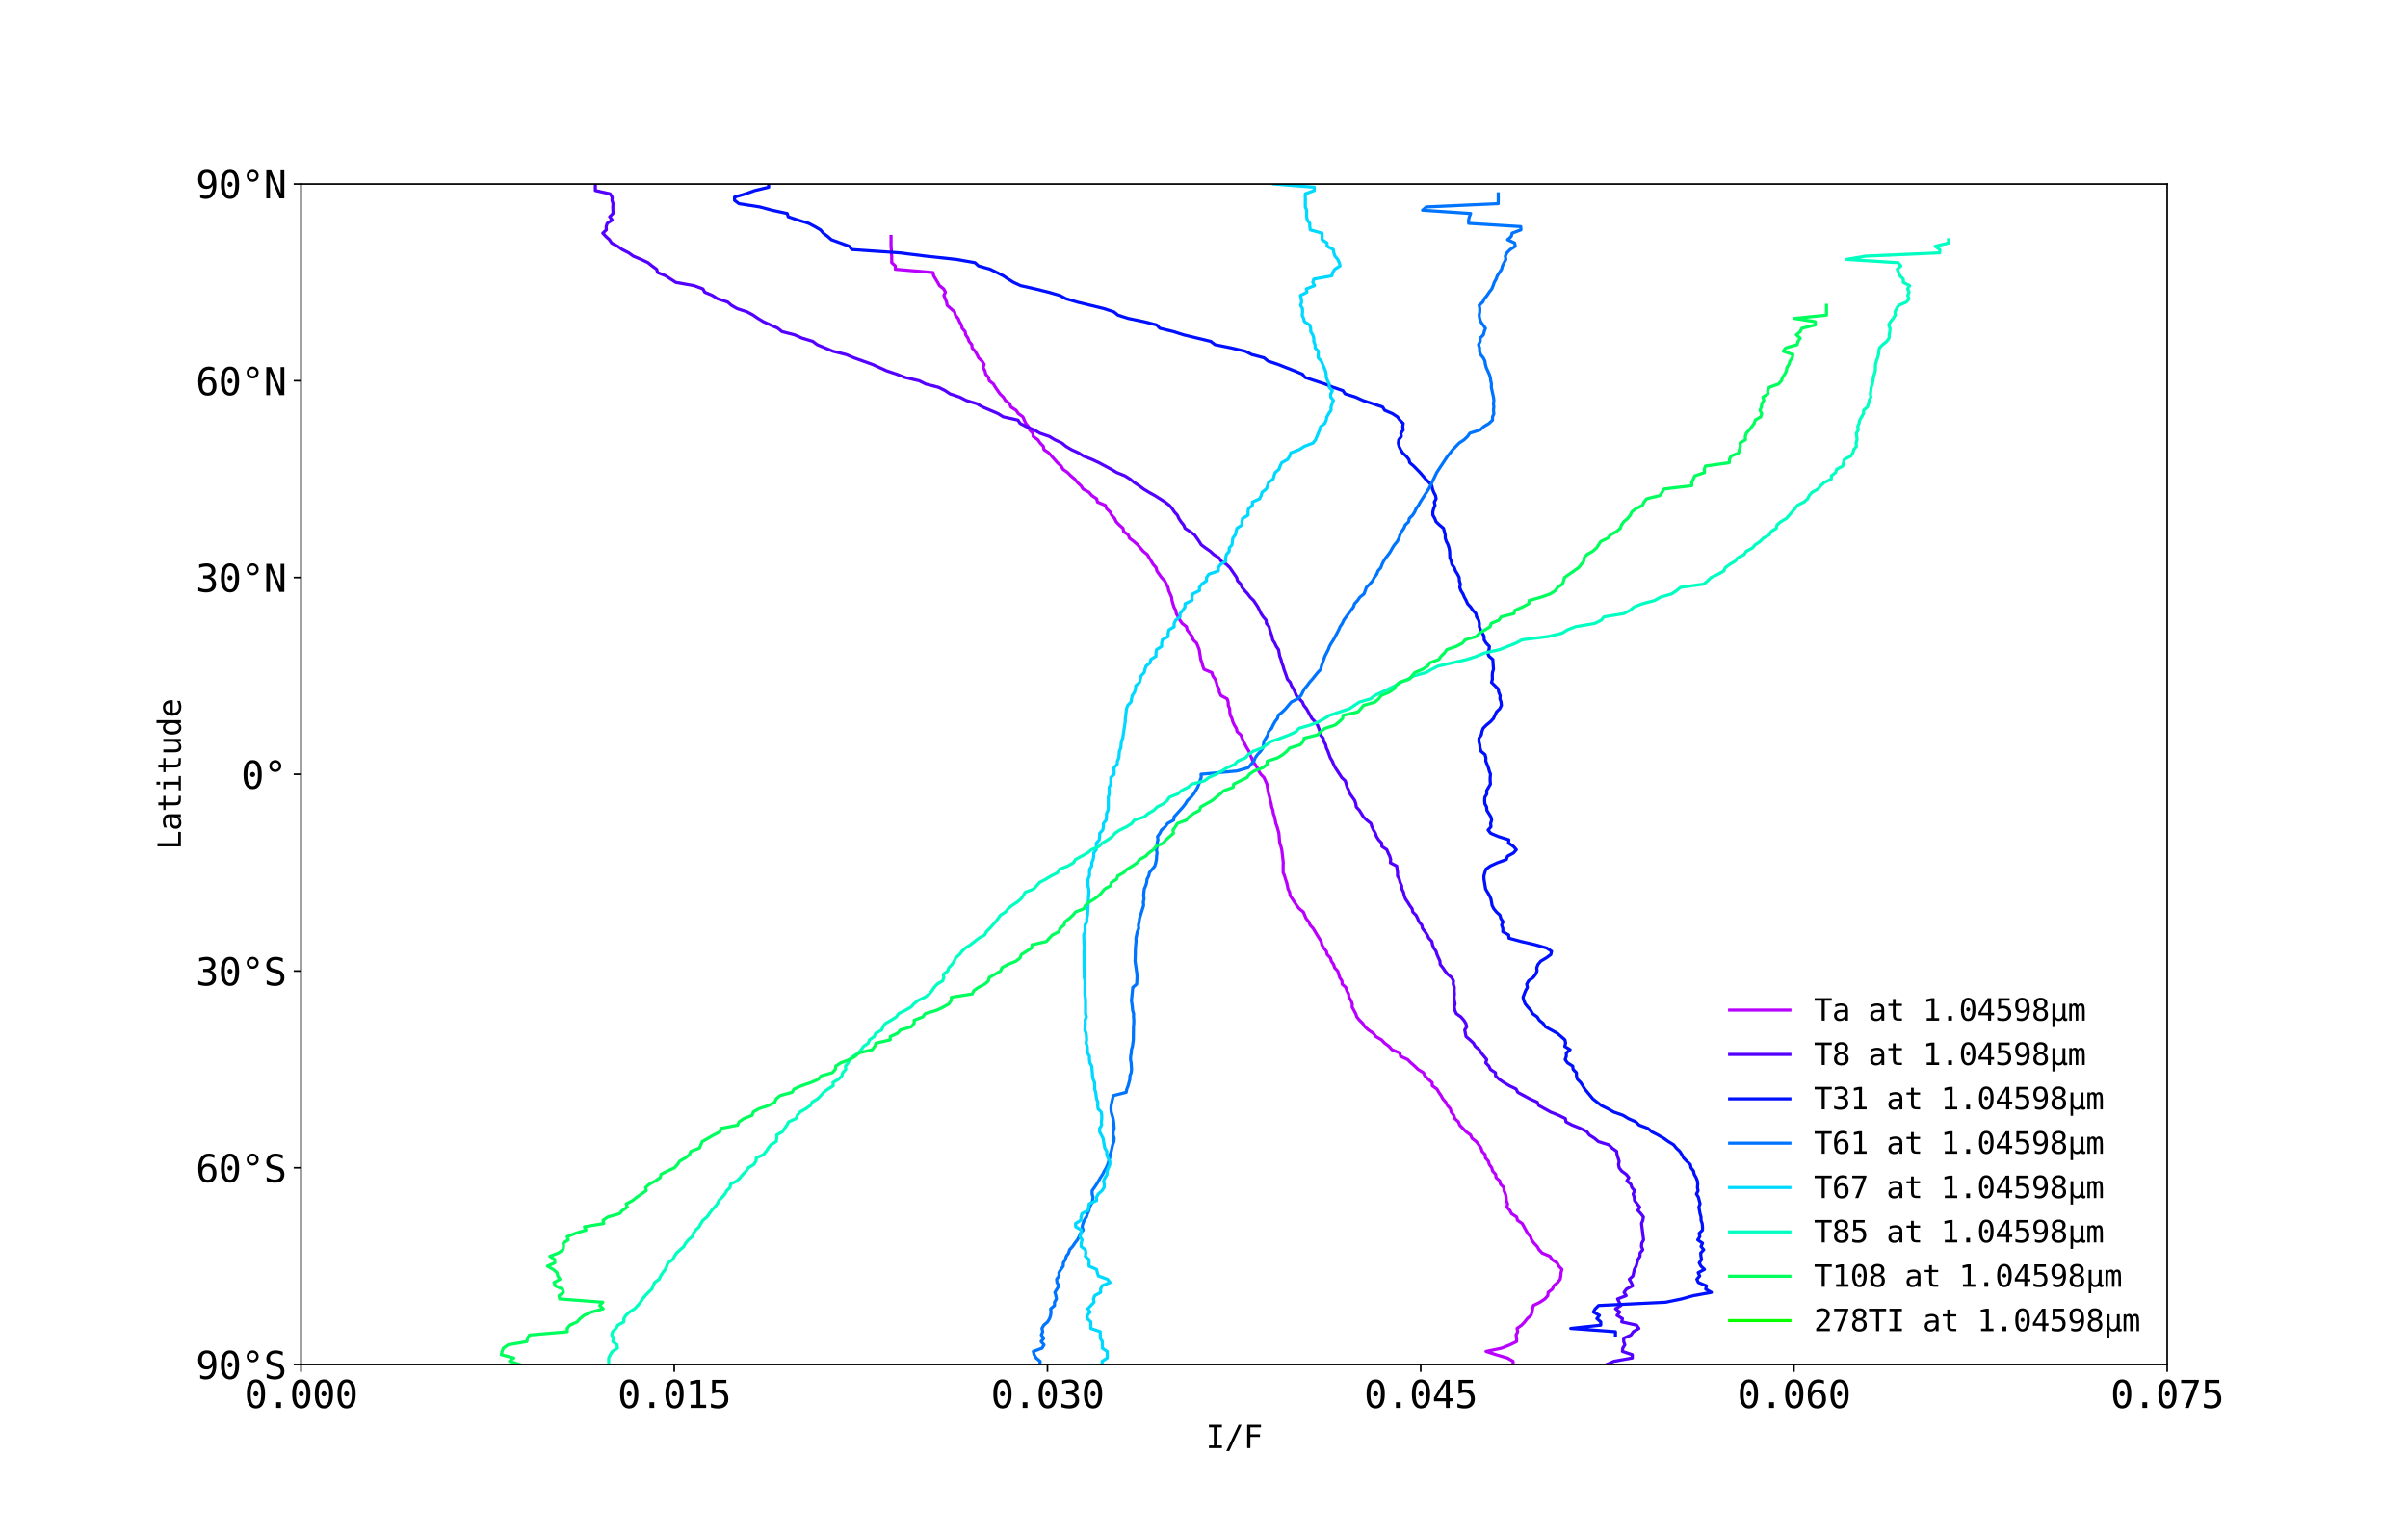 <?xml version="1.0" encoding="utf-8" standalone="no"?>
<!DOCTYPE svg PUBLIC "-//W3C//DTD SVG 1.1//EN"
  "http://www.w3.org/Graphics/SVG/1.1/DTD/svg11.dtd">
<svg xmlns:xlink="http://www.w3.org/1999/xlink" width="1152pt" height="733.68pt" viewBox="0 0 1152 733.68" xmlns="http://www.w3.org/2000/svg" version="1.1">
 <defs>
  <style type="text/css">*{stroke-linejoin: round; stroke-linecap: butt}</style>
 </defs>
 <g id="figure_1">
  <g id="patch_1">
   <path d="M 0 733.68 
L 1152 733.68 
L 1152 0 
L 0 0 
z
" style="fill: #ffffff"/>
  </g>
  <g id="axes_1">
   <g id="patch_2">
    <path d="M 144 652.975 
L 1036.8 652.975 
L 1036.8 88.042 
L 144 88.042 
z
" style="fill: #ffffff"/>
   </g>
   <g id="matplotlib.axis_1">
    <g id="xtick_1">
     <g id="line2d_1">
      <defs>
       <path id="m38fb86c1c9" d="M 0 0 
L 0 3.5 
" style="stroke: #000000; stroke-width: 0.8"/>
      </defs>
      <g>
       <use xlink:href="#m38fb86c1c9" x="144" y="652.975" style="stroke: #000000; stroke-width: 0.8"/>
      </g>
     </g>
     <g id="text_1">
      <!-- 0.000 -->
      <g transform="translate(116.909 673.748)scale(0.18 -0.18)">
       <defs>
        <path id="DejaVuSansMono-30" d="M 1509 2344 
Q 1509 2516 1629 2641 
Q 1750 2766 1919 2766 
Q 2094 2766 2219 2641 
Q 2344 2516 2344 2344 
Q 2344 2169 2220 2047 
Q 2097 1925 1919 1925 
Q 1744 1925 1626 2044 
Q 1509 2163 1509 2344 
z
M 1925 4250 
Q 1484 4250 1267 3775 
Q 1050 3300 1050 2328 
Q 1050 1359 1267 884 
Q 1484 409 1925 409 
Q 2369 409 2586 884 
Q 2803 1359 2803 2328 
Q 2803 3300 2586 3775 
Q 2369 4250 1925 4250 
z
M 1925 4750 
Q 2672 4750 3055 4137 
Q 3438 3525 3438 2328 
Q 3438 1134 3055 521 
Q 2672 -91 1925 -91 
Q 1178 -91 797 521 
Q 416 1134 416 2328 
Q 416 3525 797 4137 
Q 1178 4750 1925 4750 
z
" transform="scale(0.016)"/>
        <path id="DejaVuSansMono-2e" d="M 1528 953 
L 2316 953 
L 2316 0 
L 1528 0 
L 1528 953 
z
" transform="scale(0.016)"/>
       </defs>
       <use xlink:href="#DejaVuSansMono-30"/>
       <use xlink:href="#DejaVuSansMono-2e" x="60.205"/>
       <use xlink:href="#DejaVuSansMono-30" x="120.41"/>
       <use xlink:href="#DejaVuSansMono-30" x="180.615"/>
       <use xlink:href="#DejaVuSansMono-30" x="240.82"/>
      </g>
     </g>
    </g>
    <g id="xtick_2">
     <g id="line2d_2">
      <g>
       <use xlink:href="#m38fb86c1c9" x="322.56" y="652.975" style="stroke: #000000; stroke-width: 0.8"/>
      </g>
     </g>
     <g id="text_2">
      <!-- 0.015 -->
      <g transform="translate(295.469 673.748)scale(0.18 -0.18)">
       <defs>
        <path id="DejaVuSansMono-31" d="M 844 531 
L 1825 531 
L 1825 4097 
L 769 3859 
L 769 4434 
L 1819 4666 
L 2450 4666 
L 2450 531 
L 3419 531 
L 3419 0 
L 844 0 
L 844 531 
z
" transform="scale(0.016)"/>
        <path id="DejaVuSansMono-35" d="M 647 4666 
L 3009 4666 
L 3009 4134 
L 1222 4134 
L 1222 2988 
Q 1356 3038 1492 3061 
Q 1628 3084 1766 3084 
Q 2491 3084 2916 2656 
Q 3341 2228 3341 1497 
Q 3341 759 2895 334 
Q 2450 -91 1678 -91 
Q 1306 -91 998 -41 
Q 691 9 447 109 
L 447 750 
Q 734 594 1025 517 
Q 1316 441 1619 441 
Q 2141 441 2423 716 
Q 2706 991 2706 1497 
Q 2706 1997 2414 2275 
Q 2122 2553 1600 2553 
Q 1347 2553 1106 2495 
Q 866 2438 647 2322 
L 647 4666 
z
" transform="scale(0.016)"/>
       </defs>
       <use xlink:href="#DejaVuSansMono-30"/>
       <use xlink:href="#DejaVuSansMono-2e" x="60.205"/>
       <use xlink:href="#DejaVuSansMono-30" x="120.41"/>
       <use xlink:href="#DejaVuSansMono-31" x="180.615"/>
       <use xlink:href="#DejaVuSansMono-35" x="240.82"/>
      </g>
     </g>
    </g>
    <g id="xtick_3">
     <g id="line2d_3">
      <g>
       <use xlink:href="#m38fb86c1c9" x="501.12" y="652.975" style="stroke: #000000; stroke-width: 0.8"/>
      </g>
     </g>
     <g id="text_3">
      <!-- 0.030 -->
      <g transform="translate(474.029 673.748)scale(0.18 -0.18)">
       <defs>
        <path id="DejaVuSansMono-33" d="M 2425 2497 
Q 2884 2375 3128 2064 
Q 3372 1753 3372 1288 
Q 3372 644 2939 276 
Q 2506 -91 1741 -91 
Q 1419 -91 1084 -31 
Q 750 28 428 141 
L 428 769 
Q 747 603 1056 522 
Q 1366 441 1672 441 
Q 2191 441 2469 675 
Q 2747 909 2747 1350 
Q 2747 1756 2469 1995 
Q 2191 2234 1716 2234 
L 1234 2234 
L 1234 2753 
L 1716 2753 
Q 2150 2753 2394 2943 
Q 2638 3134 2638 3475 
Q 2638 3834 2411 4026 
Q 2184 4219 1766 4219 
Q 1488 4219 1191 4156 
Q 894 4094 569 3969 
L 569 4550 
Q 947 4650 1242 4700 
Q 1538 4750 1766 4750 
Q 2447 4750 2855 4408 
Q 3263 4066 3263 3500 
Q 3263 3116 3048 2859 
Q 2834 2603 2425 2497 
z
" transform="scale(0.016)"/>
       </defs>
       <use xlink:href="#DejaVuSansMono-30"/>
       <use xlink:href="#DejaVuSansMono-2e" x="60.205"/>
       <use xlink:href="#DejaVuSansMono-30" x="120.41"/>
       <use xlink:href="#DejaVuSansMono-33" x="180.615"/>
       <use xlink:href="#DejaVuSansMono-30" x="240.82"/>
      </g>
     </g>
    </g>
    <g id="xtick_4">
     <g id="line2d_4">
      <g>
       <use xlink:href="#m38fb86c1c9" x="679.68" y="652.975" style="stroke: #000000; stroke-width: 0.8"/>
      </g>
     </g>
     <g id="text_4">
      <!-- 0.045 -->
      <g transform="translate(652.589 673.748)scale(0.18 -0.18)">
       <defs>
        <path id="DejaVuSansMono-34" d="M 2297 4091 
L 825 1625 
L 2297 1625 
L 2297 4091 
z
M 2194 4666 
L 2925 4666 
L 2925 1625 
L 3547 1625 
L 3547 1113 
L 2925 1113 
L 2925 0 
L 2297 0 
L 2297 1113 
L 319 1113 
L 319 1709 
L 2194 4666 
z
" transform="scale(0.016)"/>
       </defs>
       <use xlink:href="#DejaVuSansMono-30"/>
       <use xlink:href="#DejaVuSansMono-2e" x="60.205"/>
       <use xlink:href="#DejaVuSansMono-30" x="120.41"/>
       <use xlink:href="#DejaVuSansMono-34" x="180.615"/>
       <use xlink:href="#DejaVuSansMono-35" x="240.82"/>
      </g>
     </g>
    </g>
    <g id="xtick_5">
     <g id="line2d_5">
      <g>
       <use xlink:href="#m38fb86c1c9" x="858.24" y="652.975" style="stroke: #000000; stroke-width: 0.8"/>
      </g>
     </g>
     <g id="text_5">
      <!-- 0.060 -->
      <g transform="translate(831.149 673.748)scale(0.18 -0.18)">
       <defs>
        <path id="DejaVuSansMono-36" d="M 3097 4563 
L 3097 3981 
Q 2900 4097 2678 4158 
Q 2456 4219 2216 4219 
Q 1616 4219 1306 3767 
Q 997 3316 997 2438 
Q 1147 2750 1412 2917 
Q 1678 3084 2022 3084 
Q 2697 3084 3067 2670 
Q 3438 2256 3438 1497 
Q 3438 741 3056 325 
Q 2675 -91 1984 -91 
Q 1172 -91 794 492 
Q 416 1075 416 2328 
Q 416 3509 870 4129 
Q 1325 4750 2188 4750 
Q 2419 4750 2650 4701 
Q 2881 4653 3097 4563 
z
M 1972 2591 
Q 1569 2591 1337 2300 
Q 1106 2009 1106 1497 
Q 1106 984 1337 693 
Q 1569 403 1972 403 
Q 2391 403 2603 679 
Q 2816 956 2816 1497 
Q 2816 2041 2603 2316 
Q 2391 2591 1972 2591 
z
" transform="scale(0.016)"/>
       </defs>
       <use xlink:href="#DejaVuSansMono-30"/>
       <use xlink:href="#DejaVuSansMono-2e" x="60.205"/>
       <use xlink:href="#DejaVuSansMono-30" x="120.41"/>
       <use xlink:href="#DejaVuSansMono-36" x="180.615"/>
       <use xlink:href="#DejaVuSansMono-30" x="240.82"/>
      </g>
     </g>
    </g>
    <g id="xtick_6">
     <g id="line2d_6">
      <g>
       <use xlink:href="#m38fb86c1c9" x="1036.8" y="652.975" style="stroke: #000000; stroke-width: 0.8"/>
      </g>
     </g>
     <g id="text_6">
      <!-- 0.075 -->
      <g transform="translate(1009.709 673.748)scale(0.18 -0.18)">
       <defs>
        <path id="DejaVuSansMono-37" d="M 434 4666 
L 3372 4666 
L 3372 4397 
L 1703 0 
L 1044 0 
L 2669 4134 
L 434 4134 
L 434 4666 
z
" transform="scale(0.016)"/>
       </defs>
       <use xlink:href="#DejaVuSansMono-30"/>
       <use xlink:href="#DejaVuSansMono-2e" x="60.205"/>
       <use xlink:href="#DejaVuSansMono-30" x="120.41"/>
       <use xlink:href="#DejaVuSansMono-37" x="180.615"/>
       <use xlink:href="#DejaVuSansMono-35" x="240.82"/>
      </g>
     </g>
    </g>
    <g id="text_7">
     <!-- I/F -->
     <g transform="translate(576.854 692.969)scale(0.15 -0.15)">
      <defs>
       <path id="DejaVuSansMono-49" d="M 628 4666 
L 3219 4666 
L 3219 4134 
L 2241 4134 
L 2241 531 
L 3219 531 
L 3219 0 
L 628 0 
L 628 531 
L 1606 531 
L 1606 4134 
L 628 4134 
L 628 4666 
z
" transform="scale(0.016)"/>
       <path id="DejaVuSansMono-2f" d="M 2778 4666 
L 3372 4666 
L 916 -594 
L 319 -594 
L 2778 4666 
z
" transform="scale(0.016)"/>
       <path id="DejaVuSansMono-46" d="M 728 4666 
L 3475 4666 
L 3475 4134 
L 1363 4134 
L 1363 2759 
L 3278 2759 
L 3278 2228 
L 1363 2228 
L 1363 0 
L 728 0 
L 728 4666 
z
" transform="scale(0.016)"/>
      </defs>
      <use xlink:href="#DejaVuSansMono-49"/>
      <use xlink:href="#DejaVuSansMono-2f" x="60.205"/>
      <use xlink:href="#DejaVuSansMono-46" x="120.41"/>
     </g>
    </g>
   </g>
   <g id="matplotlib.axis_2">
    <g id="ytick_1">
     <g id="line2d_7">
      <defs>
       <path id="m3a38e40992" d="M 0 0 
L -3.5 0 
" style="stroke: #000000; stroke-width: 0.8"/>
      </defs>
      <g>
       <use xlink:href="#m3a38e40992" x="144" y="652.975" style="stroke: #000000; stroke-width: 0.8"/>
      </g>
     </g>
     <g id="text_8">
      <!-- 90°S -->
      <g transform="translate(93.654 659.862)scale(0.18 -0.18)">
       <defs>
        <path id="DejaVuSansMono-39" d="M 1863 2069 
Q 2266 2069 2495 2359 
Q 2725 2650 2725 3163 
Q 2725 3675 2495 3965 
Q 2266 4256 1863 4256 
Q 1444 4256 1231 3979 
Q 1019 3703 1019 3163 
Q 1019 2619 1230 2344 
Q 1441 2069 1863 2069 
z
M 738 97 
L 738 678 
Q 934 563 1156 502 
Q 1378 441 1619 441 
Q 2219 441 2526 892 
Q 2834 1344 2834 2222 
Q 2688 1909 2422 1742 
Q 2156 1575 1813 1575 
Q 1138 1575 767 1990 
Q 397 2406 397 3169 
Q 397 3922 776 4336 
Q 1156 4750 1850 4750 
Q 2663 4750 3041 4165 
Q 3419 3581 3419 2328 
Q 3419 1150 2964 529 
Q 2509 -91 1644 -91 
Q 1416 -91 1184 -42 
Q 953 6 738 97 
z
" transform="scale(0.016)"/>
        <path id="DejaVuSansMono-b0" d="M 1925 4750 
Q 2128 4750 2311 4673 
Q 2494 4597 2631 4453 
Q 2772 4313 2845 4134 
Q 2919 3956 2919 3750 
Q 2919 3338 2628 3052 
Q 2338 2766 1919 2766 
Q 1497 2766 1215 3047 
Q 934 3328 934 3750 
Q 934 4169 1221 4459 
Q 1509 4750 1925 4750 
z
M 1925 4347 
Q 1678 4347 1504 4173 
Q 1331 4000 1331 3750 
Q 1331 3500 1501 3331 
Q 1672 3163 1919 3163 
Q 2169 3163 2345 3334 
Q 2522 3506 2522 3750 
Q 2522 3997 2347 4172 
Q 2172 4347 1925 4347 
z
" transform="scale(0.016)"/>
        <path id="DejaVuSansMono-53" d="M 3163 4506 
L 3163 3866 
Q 2875 4050 2586 4144 
Q 2297 4238 2003 4238 
Q 1556 4238 1297 4030 
Q 1038 3822 1038 3469 
Q 1038 3159 1208 2996 
Q 1378 2834 1844 2725 
L 2175 2650 
Q 2831 2497 3131 2169 
Q 3431 1841 3431 1275 
Q 3431 609 3018 259 
Q 2606 -91 1819 -91 
Q 1491 -91 1159 -20 
Q 828 50 494 191 
L 494 863 
Q 853 634 1173 528 
Q 1494 422 1819 422 
Q 2297 422 2562 636 
Q 2828 850 2828 1234 
Q 2828 1584 2645 1768 
Q 2463 1953 2009 2053 
L 1672 2131 
Q 1022 2278 728 2575 
Q 434 2872 434 3372 
Q 434 3997 854 4373 
Q 1275 4750 1972 4750 
Q 2241 4750 2537 4689 
Q 2834 4628 3163 4506 
z
" transform="scale(0.016)"/>
       </defs>
       <use xlink:href="#DejaVuSansMono-39"/>
       <use xlink:href="#DejaVuSansMono-30" x="60.205"/>
       <use xlink:href="#DejaVuSansMono-b0" x="120.41"/>
       <use xlink:href="#DejaVuSansMono-53" x="180.615"/>
      </g>
     </g>
    </g>
    <g id="ytick_2">
     <g id="line2d_8">
      <g>
       <use xlink:href="#m3a38e40992" x="144" y="558.82" style="stroke: #000000; stroke-width: 0.8"/>
      </g>
     </g>
     <g id="text_9">
      <!-- 60°S -->
      <g transform="translate(93.654 565.706)scale(0.18 -0.18)">
       <use xlink:href="#DejaVuSansMono-36"/>
       <use xlink:href="#DejaVuSansMono-30" x="60.205"/>
       <use xlink:href="#DejaVuSansMono-b0" x="120.41"/>
       <use xlink:href="#DejaVuSansMono-53" x="180.615"/>
      </g>
     </g>
    </g>
    <g id="ytick_3">
     <g id="line2d_9">
      <g>
       <use xlink:href="#m3a38e40992" x="144" y="464.664" style="stroke: #000000; stroke-width: 0.8"/>
      </g>
     </g>
     <g id="text_10">
      <!-- 30°S -->
      <g transform="translate(93.654 471.55)scale(0.18 -0.18)">
       <use xlink:href="#DejaVuSansMono-33"/>
       <use xlink:href="#DejaVuSansMono-30" x="60.205"/>
       <use xlink:href="#DejaVuSansMono-b0" x="120.41"/>
       <use xlink:href="#DejaVuSansMono-53" x="180.615"/>
      </g>
     </g>
    </g>
    <g id="ytick_4">
     <g id="line2d_10">
      <g>
       <use xlink:href="#m3a38e40992" x="144" y="370.508" style="stroke: #000000; stroke-width: 0.8"/>
      </g>
     </g>
     <g id="text_11">
      <!-- 0° -->
      <g transform="translate(115.327 377.395)scale(0.18 -0.18)">
       <use xlink:href="#DejaVuSansMono-30"/>
       <use xlink:href="#DejaVuSansMono-b0" x="60.205"/>
      </g>
     </g>
    </g>
    <g id="ytick_5">
     <g id="line2d_11">
      <g>
       <use xlink:href="#m3a38e40992" x="144" y="276.353" style="stroke: #000000; stroke-width: 0.8"/>
      </g>
     </g>
     <g id="text_12">
      <!-- 30°N -->
      <g transform="translate(93.654 283.239)scale(0.18 -0.18)">
       <defs>
        <path id="DejaVuSansMono-4e" d="M 434 4666 
L 1234 4666 
L 2809 825 
L 2809 4666 
L 3419 4666 
L 3419 0 
L 2619 0 
L 1044 3841 
L 1044 0 
L 434 0 
L 434 4666 
z
" transform="scale(0.016)"/>
       </defs>
       <use xlink:href="#DejaVuSansMono-33"/>
       <use xlink:href="#DejaVuSansMono-30" x="60.205"/>
       <use xlink:href="#DejaVuSansMono-b0" x="120.41"/>
       <use xlink:href="#DejaVuSansMono-4e" x="180.615"/>
      </g>
     </g>
    </g>
    <g id="ytick_6">
     <g id="line2d_12">
      <g>
       <use xlink:href="#m3a38e40992" x="144" y="182.197" style="stroke: #000000; stroke-width: 0.8"/>
      </g>
     </g>
     <g id="text_13">
      <!-- 60°N -->
      <g transform="translate(93.654 189.084)scale(0.18 -0.18)">
       <use xlink:href="#DejaVuSansMono-36"/>
       <use xlink:href="#DejaVuSansMono-30" x="60.205"/>
       <use xlink:href="#DejaVuSansMono-b0" x="120.41"/>
       <use xlink:href="#DejaVuSansMono-4e" x="180.615"/>
      </g>
     </g>
    </g>
    <g id="ytick_7">
     <g id="line2d_13">
      <g>
       <use xlink:href="#m3a38e40992" x="144" y="88.042" style="stroke: #000000; stroke-width: 0.8"/>
      </g>
     </g>
     <g id="text_14">
      <!-- 90°N -->
      <g transform="translate(93.654 94.928)scale(0.18 -0.18)">
       <use xlink:href="#DejaVuSansMono-39"/>
       <use xlink:href="#DejaVuSansMono-30" x="60.205"/>
       <use xlink:href="#DejaVuSansMono-b0" x="120.41"/>
       <use xlink:href="#DejaVuSansMono-4e" x="180.615"/>
      </g>
     </g>
    </g>
    <g id="text_15">
     <!-- Latitude -->
     <g transform="translate(86.534 406.63)rotate(-90)scale(0.15 -0.15)">
      <defs>
       <path id="DejaVuSansMono-4c" d="M 672 4666 
L 1306 4666 
L 1306 531 
L 3559 531 
L 3559 0 
L 672 0 
L 672 4666 
z
" transform="scale(0.016)"/>
       <path id="DejaVuSansMono-61" d="M 2194 1759 
L 2003 1759 
Q 1500 1759 1245 1582 
Q 991 1406 991 1056 
Q 991 741 1181 566 
Q 1372 391 1709 391 
Q 2184 391 2456 720 
Q 2728 1050 2731 1631 
L 2731 1759 
L 2194 1759 
z
M 3309 1997 
L 3309 0 
L 2731 0 
L 2731 519 
Q 2547 206 2267 57 
Q 1988 -91 1588 -91 
Q 1053 -91 734 211 
Q 416 513 416 1019 
Q 416 1603 808 1906 
Q 1200 2209 1959 2209 
L 2731 2209 
L 2731 2300 
Q 2728 2719 2518 2908 
Q 2309 3097 1850 3097 
Q 1556 3097 1256 3012 
Q 956 2928 672 2766 
L 672 3341 
Q 991 3463 1283 3523 
Q 1575 3584 1850 3584 
Q 2284 3584 2592 3456 
Q 2900 3328 3091 3072 
Q 3209 2916 3259 2686 
Q 3309 2456 3309 1997 
z
" transform="scale(0.016)"/>
       <path id="DejaVuSansMono-74" d="M 1919 4494 
L 1919 3500 
L 3225 3500 
L 3225 3053 
L 1919 3053 
L 1919 1153 
Q 1919 766 2066 612 
Q 2213 459 2578 459 
L 3225 459 
L 3225 0 
L 2522 0 
Q 1875 0 1609 259 
Q 1344 519 1344 1153 
L 1344 3053 
L 409 3053 
L 409 3500 
L 1344 3500 
L 1344 4494 
L 1919 4494 
z
" transform="scale(0.016)"/>
       <path id="DejaVuSansMono-69" d="M 800 3500 
L 2272 3500 
L 2272 447 
L 3413 447 
L 3413 0 
L 556 0 
L 556 447 
L 1697 447 
L 1697 3053 
L 800 3053 
L 800 3500 
z
M 1697 4863 
L 2272 4863 
L 2272 4134 
L 1697 4134 
L 1697 4863 
z
" transform="scale(0.016)"/>
       <path id="DejaVuSansMono-75" d="M 609 1325 
L 609 3494 
L 1184 3494 
L 1184 1325 
Q 1184 853 1351 631 
Q 1519 409 1869 409 
Q 2275 409 2490 695 
Q 2706 981 2706 1516 
L 2706 3494 
L 3284 3494 
L 3284 0 
L 2706 0 
L 2706 525 
Q 2553 222 2289 65 
Q 2025 -91 1672 -91 
Q 1134 -91 871 261 
Q 609 613 609 1325 
z
" transform="scale(0.016)"/>
       <path id="DejaVuSansMono-64" d="M 2681 3053 
L 2681 4863 
L 3256 4863 
L 3256 0 
L 2681 0 
L 2681 441 
Q 2538 181 2298 45 
Q 2059 -91 1747 -91 
Q 1113 -91 748 401 
Q 384 894 384 1759 
Q 384 2613 750 3098 
Q 1116 3584 1747 3584 
Q 2063 3584 2303 3448 
Q 2544 3313 2681 3053 
z
M 991 1747 
Q 991 1078 1203 737 
Q 1416 397 1831 397 
Q 2247 397 2464 740 
Q 2681 1084 2681 1747 
Q 2681 2413 2464 2755 
Q 2247 3097 1831 3097 
Q 1416 3097 1203 2756 
Q 991 2416 991 1747 
z
" transform="scale(0.016)"/>
       <path id="DejaVuSansMono-65" d="M 3475 1894 
L 3475 1613 
L 984 1613 
L 984 1594 
Q 984 1022 1282 709 
Q 1581 397 2125 397 
Q 2400 397 2700 484 
Q 3000 572 3341 750 
L 3341 178 
Q 3013 44 2708 -23 
Q 2403 -91 2119 -91 
Q 1303 -91 843 398 
Q 384 888 384 1747 
Q 384 2584 834 3084 
Q 1284 3584 2034 3584 
Q 2703 3584 3089 3131 
Q 3475 2678 3475 1894 
z
M 2900 2063 
Q 2888 2569 2661 2833 
Q 2434 3097 2009 3097 
Q 1594 3097 1325 2822 
Q 1056 2547 1006 2059 
L 2900 2063 
z
" transform="scale(0.016)"/>
      </defs>
      <use xlink:href="#DejaVuSansMono-4c"/>
      <use xlink:href="#DejaVuSansMono-61" x="60.205"/>
      <use xlink:href="#DejaVuSansMono-74" x="120.41"/>
      <use xlink:href="#DejaVuSansMono-69" x="180.615"/>
      <use xlink:href="#DejaVuSansMono-74" x="240.82"/>
      <use xlink:href="#DejaVuSansMono-75" x="301.025"/>
      <use xlink:href="#DejaVuSansMono-64" x="361.23"/>
      <use xlink:href="#DejaVuSansMono-65" x="421.436"/>
     </g>
    </g>
   </g>
   <g id="line2d_14">
    <path d="M 426.28 113.15 
L 426.28 117.858 
L 426.423 119.427 
L 426.423 120.996 
L 426.603 122.565 
L 426.603 125.704 
L 428.337 127.273 
L 428.337 128.842 
L 446.369 130.412 
L 446.674 131.981 
L 448.576 135.119 
L 449.461 136.689 
L 451.465 138.258 
L 452.296 139.827 
L 451.566 141.396 
L 452.852 144.535 
L 453.097 146.104 
L 456.674 149.243 
L 457.075 150.812 
L 458.366 152.381 
L 459.024 153.951 
L 459.945 155.52 
L 460.298 157.089 
L 461.722 158.658 
L 461.979 160.228 
L 463.067 161.797 
L 463.606 163.366 
L 464.939 164.935 
L 465.053 166.505 
L 466.488 168.074 
L 467.409 169.643 
L 468.163 171.212 
L 469.82 172.782 
L 470.818 174.351 
L 470.328 175.92 
L 471.231 177.489 
L 471.566 179.059 
L 472.924 180.628 
L 473.276 182.197 
L 475.286 183.766 
L 476.189 185.336 
L 478.384 188.474 
L 480.011 190.043 
L 480.974 191.613 
L 483.049 193.182 
L 483.593 194.751 
L 486.105 196.321 
L 487.176 197.89 
L 489.347 199.459 
L 490.728 202.598 
L 492.056 204.167 
L 492.582 205.736 
L 494.125 207.305 
L 494.299 208.875 
L 496.536 210.444 
L 497.594 212.013 
L 499.131 213.582 
L 499.448 215.152 
L 501.733 216.721 
L 505.889 221.429 
L 507.672 222.998 
L 508.521 224.567 
L 510.77 226.136 
L 512.295 227.706 
L 514.185 229.275 
L 515.405 230.844 
L 517.121 232.414 
L 518.132 233.983 
L 520.967 235.552 
L 522.331 237.121 
L 524.651 238.691 
L 525.046 240.26 
L 528.832 241.829 
L 529.4 243.398 
L 531.045 244.968 
L 531.852 246.537 
L 533.269 248.106 
L 533.969 249.675 
L 535.494 251.245 
L 537.259 252.814 
L 537.581 254.383 
L 539.758 255.952 
L 540.374 257.522 
L 542.462 259.091 
L 544.244 260.66 
L 546.923 263.799 
L 548.861 265.368 
L 551.696 270.076 
L 553.102 271.645 
L 553.46 273.214 
L 555.685 276.353 
L 557.186 277.922 
L 558.789 281.061 
L 559.118 282.63 
L 560.506 285.768 
L 560.685 287.338 
L 561.606 290.476 
L 562.461 292.045 
L 562.754 293.615 
L 564.483 296.753 
L 565.571 298.322 
L 567.617 299.892 
L 567.964 301.461 
L 570.362 304.599 
L 570.817 306.169 
L 572.485 307.738 
L 573.723 310.877 
L 574.453 315.584 
L 575.033 317.154 
L 575.428 318.723 
L 576.026 320.292 
L 579.788 321.861 
L 580.224 323.431 
L 581.325 325 
L 581.941 326.569 
L 582.312 328.138 
L 583.197 329.708 
L 583.346 331.277 
L 584.124 332.846 
L 587.072 334.415 
L 587.575 335.985 
L 587.604 337.554 
L 588.286 339.123 
L 588.328 340.692 
L 588.591 342.262 
L 589.369 343.831 
L 589.781 345.4 
L 590.517 346.969 
L 591.486 348.539 
L 591.833 350.108 
L 593.621 351.677 
L 594.865 354.816 
L 596.528 357.954 
L 597.527 359.524 
L 597.975 361.093 
L 598.777 362.662 
L 599.375 364.231 
L 601.498 367.37 
L 602.198 368.939 
L 603.149 370.508 
L 604.715 372.078 
L 606.103 375.216 
L 606.629 378.355 
L 606.928 379.924 
L 607.395 381.493 
L 607.706 383.062 
L 608.154 384.632 
L 608.406 386.201 
L 608.992 387.77 
L 609.183 389.34 
L 609.781 390.909 
L 610.361 394.047 
L 610.965 395.617 
L 611.833 398.755 
L 612.096 401.894 
L 612.257 403.463 
L 612.807 405.032 
L 613.202 406.601 
L 613.77 411.309 
L 613.92 412.878 
L 613.86 414.448 
L 613.872 417.586 
L 614.554 419.155 
L 614.984 420.725 
L 615.547 422.294 
L 616.222 425.433 
L 616.958 427.002 
L 617.209 428.571 
L 619.279 431.71 
L 620.337 433.279 
L 621.581 434.848 
L 623.525 436.417 
L 624.835 439.556 
L 626.121 441.125 
L 626.772 442.694 
L 628.226 444.264 
L 630.098 447.402 
L 632.065 450.541 
L 632.388 452.11 
L 633.315 453.679 
L 634.571 455.248 
L 634.954 456.818 
L 636.467 458.387 
L 636.916 459.956 
L 638.01 461.525 
L 638.489 463.095 
L 639.978 464.664 
L 640.923 467.803 
L 641.993 469.372 
L 642.095 470.941 
L 643.836 472.51 
L 644.332 474.08 
L 645.187 475.649 
L 645.355 477.218 
L 646.336 478.787 
L 646.922 480.357 
L 646.862 481.926 
L 648.578 485.064 
L 649.111 486.634 
L 650.379 488.203 
L 651.975 489.772 
L 652.956 491.341 
L 654.721 492.911 
L 657.053 494.48 
L 658.219 496.049 
L 660.935 497.618 
L 662.43 499.188 
L 664.553 500.757 
L 665.899 502.326 
L 669.708 503.896 
L 670.043 505.465 
L 673.434 507.034 
L 674.989 508.603 
L 676.801 510.173 
L 678.398 511.742 
L 681 513.311 
L 681.688 514.88 
L 683.273 516.45 
L 685.139 518.019 
L 685.222 519.588 
L 687.453 521.157 
L 688.344 522.727 
L 689.427 524.296 
L 690.288 525.865 
L 691.658 527.434 
L 692.429 529.004 
L 693.847 530.573 
L 694.253 532.142 
L 695.515 533.711 
L 695.988 535.281 
L 697.728 536.85 
L 698.32 538.419 
L 701.382 541.558 
L 703.541 543.127 
L 704.211 544.696 
L 706.233 546.266 
L 707.471 547.835 
L 708.553 549.404 
L 709.032 550.973 
L 710.527 552.543 
L 710.653 554.112 
L 712.064 555.681 
L 712.507 557.25 
L 713.667 558.82 
L 714.068 560.389 
L 715.515 561.958 
L 715.73 563.527 
L 717.501 565.097 
L 717.8 566.666 
L 719.438 568.235 
L 719.54 569.804 
L 720.21 571.374 
L 720.563 572.943 
L 720.64 574.512 
L 721.227 576.081 
L 720.945 577.651 
L 722.339 579.22 
L 723.134 580.789 
L 725.563 582.359 
L 725.951 583.928 
L 728.236 585.497 
L 730.82 590.205 
L 732.207 591.774 
L 732.745 593.343 
L 733.9 594.913 
L 735.383 596.482 
L 736.286 598.051 
L 737.745 599.62 
L 741.519 601.19 
L 742.53 602.759 
L 744.898 604.328 
L 745.76 605.897 
L 747.243 607.467 
L 746.812 609.036 
L 746.693 610.605 
L 746.388 612.174 
L 745.173 613.744 
L 743.296 615.313 
L 742.674 616.882 
L 740.622 618.451 
L 740.473 620.021 
L 739.073 621.59 
L 736.711 623.159 
L 733.565 624.729 
L 733.182 626.298 
L 732.967 627.867 
L 732.428 629.436 
L 730.64 631.006 
L 729.426 632.575 
L 727.955 634.144 
L 725.766 635.713 
L 726.053 637.283 
L 725.288 638.852 
L 725.569 640.421 
L 725.545 641.99 
L 722.327 643.56 
L 718.356 645.129 
L 710.928 646.698 
L 715.688 648.267 
L 721.083 649.837 
L 723.864 651.406 
L 723.864 652.975 
L 723.864 652.975 
" clip-path="url(#pb40e65d2c5)" style="fill: none; stroke: #b900ff; stroke-width: 1.5; stroke-linecap: square"/>
   </g>
   <g id="line2d_15">
    <path d="M 284.822 88.042 
L 284.822 91.18 
L 291.823 92.749 
L 292.871 94.319 
L 292.789 95.888 
L 293.289 97.457 
L 293.166 99.026 
L 293.272 102.165 
L 291.676 103.734 
L 292.871 105.303 
L 290.472 106.873 
L 289.989 108.442 
L 290.079 110.011 
L 288.384 111.581 
L 289.841 113.15 
L 291.544 114.719 
L 292.593 116.288 
L 295.483 117.858 
L 297.686 119.427 
L 300.781 120.996 
L 302.959 122.565 
L 306.693 124.135 
L 310.017 125.704 
L 311.95 127.273 
L 314.12 128.842 
L 314.603 130.412 
L 318.476 131.981 
L 323.274 135.119 
L 332.035 136.689 
L 336.277 138.258 
L 337.137 139.827 
L 340.838 141.396 
L 343.253 142.966 
L 348.117 144.535 
L 349.927 146.104 
L 352.637 147.673 
L 357.468 149.243 
L 360.342 150.812 
L 362.611 152.381 
L 365.198 153.951 
L 372.142 157.089 
L 374.058 158.658 
L 380.166 160.228 
L 383.663 161.797 
L 388.854 163.366 
L 390.934 164.935 
L 398.442 168.074 
L 404.788 169.643 
L 408.506 171.212 
L 417.316 174.351 
L 424.252 177.489 
L 428.968 179.059 
L 432.964 180.628 
L 439.736 182.197 
L 442.897 183.766 
L 449.021 185.336 
L 452.149 186.905 
L 454.475 188.474 
L 459.15 190.043 
L 462.188 191.613 
L 467.314 193.182 
L 470.049 194.751 
L 477.435 197.89 
L 479.932 199.459 
L 486.999 201.028 
L 488.022 202.598 
L 491.011 204.167 
L 494.745 205.736 
L 497.488 207.305 
L 502.065 208.875 
L 504.636 210.444 
L 508.026 212.013 
L 509.934 213.582 
L 512.554 215.152 
L 515.969 216.721 
L 518.491 218.29 
L 522.413 219.859 
L 525.795 221.429 
L 531.625 224.567 
L 534.302 226.136 
L 538.175 227.706 
L 540.681 229.275 
L 542.572 230.844 
L 544.947 232.414 
L 547.051 233.983 
L 549.614 235.552 
L 552.439 237.121 
L 557.409 240.26 
L 559.457 241.829 
L 560.799 243.398 
L 561.831 244.968 
L 563.272 246.537 
L 563.96 248.106 
L 564.992 249.675 
L 566.277 251.245 
L 566.916 252.814 
L 569.348 254.383 
L 571.493 255.952 
L 573.696 259.091 
L 574.662 260.66 
L 576.742 262.229 
L 579.01 263.799 
L 580.689 265.368 
L 583.17 266.937 
L 584.259 268.507 
L 586.748 270.076 
L 588.369 271.645 
L 591.62 276.353 
L 592.038 277.922 
L 593.561 279.491 
L 594.191 281.061 
L 595.485 282.63 
L 596.926 284.199 
L 598.072 285.768 
L 599.718 287.338 
L 601.798 290.476 
L 603.297 293.615 
L 604.353 295.184 
L 605.712 296.753 
L 605.86 298.322 
L 607.145 299.892 
L 607.489 301.461 
L 608.578 304.599 
L 608.84 306.169 
L 609.855 307.738 
L 610.576 309.307 
L 611.673 310.877 
L 612.23 314.015 
L 612.844 315.584 
L 613.229 317.154 
L 613.835 318.723 
L 614.253 320.292 
L 615.407 323.431 
L 615.882 325 
L 617.274 326.569 
L 617.847 328.138 
L 618.83 329.708 
L 619.591 331.277 
L 620.173 332.846 
L 623.112 335.985 
L 623.743 337.554 
L 625.028 339.123 
L 627.632 343.831 
L 629.188 345.4 
L 630.31 346.969 
L 631.513 350.108 
L 631.702 351.677 
L 633.004 353.247 
L 633.364 354.816 
L 634.199 356.385 
L 634.551 357.954 
L 635.296 359.524 
L 636.426 362.662 
L 637.384 364.231 
L 638.023 365.801 
L 638.809 367.37 
L 641.88 372.078 
L 643.575 373.647 
L 644.508 376.785 
L 645.311 378.355 
L 645.876 379.924 
L 648.095 383.062 
L 648.619 384.632 
L 648.864 386.201 
L 650.33 387.77 
L 652.262 390.909 
L 653.876 392.478 
L 655.857 394.047 
L 656.332 395.617 
L 657.061 397.186 
L 657.994 398.755 
L 658.535 400.324 
L 659.525 401.894 
L 661.016 403.463 
L 661.089 405.032 
L 663.456 406.601 
L 664.095 408.171 
L 664.872 409.74 
L 665.315 411.309 
L 665.159 412.878 
L 668.189 414.448 
L 668.606 417.586 
L 668.565 419.155 
L 669.433 420.725 
L 669.826 422.294 
L 670.563 423.863 
L 670.653 425.433 
L 671.448 427.002 
L 671.8 428.571 
L 672.373 430.14 
L 673.462 431.71 
L 674.412 433.279 
L 675.566 434.848 
L 675.877 436.417 
L 677.458 437.987 
L 678.228 439.556 
L 678.85 441.125 
L 680.217 442.694 
L 680.528 444.264 
L 681.757 445.833 
L 682.813 447.402 
L 683.542 448.971 
L 685.032 450.541 
L 685.319 452.11 
L 685.916 453.679 
L 687.046 455.248 
L 687.48 456.818 
L 688.889 459.956 
L 688.995 461.525 
L 690.264 463.095 
L 691.312 464.664 
L 692.59 466.233 
L 694.514 467.803 
L 695.349 469.372 
L 695.235 470.941 
L 695.75 472.51 
L 695.669 474.08 
L 695.8 475.649 
L 695.628 477.218 
L 695.775 478.787 
L 696.094 480.357 
L 695.734 481.926 
L 696.012 483.495 
L 696.7 485.064 
L 698.903 486.634 
L 700.287 488.203 
L 701.269 489.772 
L 701.671 491.341 
L 700.729 492.911 
L 701.351 496.049 
L 703.251 497.618 
L 704.921 499.188 
L 705.797 500.757 
L 707.705 502.326 
L 708.631 503.896 
L 711.259 507.034 
L 710.776 508.603 
L 712.283 510.173 
L 713.028 511.742 
L 715.419 513.311 
L 715.517 514.88 
L 717.179 516.45 
L 719.472 518.019 
L 722.125 519.588 
L 725.351 521.157 
L 726.088 522.727 
L 731.934 525.865 
L 735.439 527.434 
L 736.127 529.004 
L 741.801 532.142 
L 745.691 533.711 
L 748.892 535.281 
L 749.162 536.85 
L 752.192 538.419 
L 756.139 539.988 
L 759.177 541.558 
L 760.34 543.127 
L 762.796 544.696 
L 764.638 546.266 
L 769.666 547.835 
L 771.246 549.404 
L 773.408 550.973 
L 773.596 552.543 
L 774.595 555.681 
L 774.3 557.25 
L 774.603 558.82 
L 775.799 560.389 
L 777.952 561.958 
L 779.254 563.527 
L 778.321 565.097 
L 780.188 566.666 
L 780.671 568.235 
L 782.006 569.804 
L 781.293 571.374 
L 781.842 572.943 
L 781.973 574.512 
L 784.454 577.651 
L 783.578 579.22 
L 785.011 580.789 
L 786.206 582.359 
L 785.928 583.928 
L 785.306 585.497 
L 786.288 593.343 
L 785.42 594.913 
L 785.273 596.482 
L 785.911 598.051 
L 784.593 599.62 
L 784.585 601.19 
L 783.586 602.759 
L 782.751 605.897 
L 781.883 607.467 
L 781.211 610.605 
L 779.459 612.174 
L 780.376 613.744 
L 781.064 615.313 
L 778.083 616.882 
L 776.962 618.451 
L 777.985 620.021 
L 773.842 621.59 
L 775.422 624.729 
L 772.884 626.298 
L 774.865 627.867 
L 773.588 629.436 
L 776.184 631.006 
L 775.832 632.575 
L 782.923 634.144 
L 784.061 635.713 
L 781.367 637.283 
L 780.278 638.852 
L 776.716 640.421 
L 776.798 641.99 
L 777.338 643.56 
L 776.339 645.129 
L 776.176 646.698 
L 780.884 648.267 
L 780.884 649.837 
L 772.131 651.406 
L 768.577 652.975 
L 768.577 652.975 
" clip-path="url(#pb40e65d2c5)" style="fill: none; stroke: #5400ff; stroke-width: 1.5; stroke-linecap: square"/>
   </g>
   <g id="line2d_16">
    <path d="M 367.719 88.042 
L 367.719 89.611 
L 361.115 91.18 
L 356.743 92.749 
L 351.417 94.319 
L 351.417 95.888 
L 353.487 97.457 
L 363.463 99.026 
L 369.301 100.596 
L 376.603 102.165 
L 377.091 103.734 
L 381.742 105.303 
L 386.905 106.873 
L 389.859 108.442 
L 392.533 110.011 
L 393.882 111.581 
L 395.975 113.15 
L 397.742 114.719 
L 406.324 117.858 
L 407.533 119.427 
L 430.347 120.996 
L 442.951 122.565 
L 457.486 124.135 
L 466.416 125.704 
L 468.137 127.273 
L 473.718 128.842 
L 480.021 131.981 
L 482.323 133.55 
L 484.881 135.119 
L 488.277 136.689 
L 495.253 138.258 
L 501.602 139.827 
L 507.044 141.396 
L 509.997 142.966 
L 515.276 144.535 
L 528.16 147.673 
L 532.904 149.243 
L 534.834 150.812 
L 539.741 152.381 
L 547.299 153.951 
L 553.392 155.52 
L 554.857 157.089 
L 561.322 158.658 
L 566.253 160.228 
L 579.253 163.366 
L 581.276 164.935 
L 589.02 166.505 
L 595.718 168.074 
L 598.834 169.643 
L 604.717 171.212 
L 606.648 172.782 
L 611.322 174.351 
L 619.322 177.489 
L 623.113 179.059 
L 624.345 180.628 
L 633.88 183.766 
L 637.81 185.336 
L 642.438 186.905 
L 643.531 188.474 
L 648.531 190.043 
L 651.95 191.613 
L 661.461 194.751 
L 662.438 196.321 
L 666.112 197.89 
L 668.531 199.459 
L 669.694 201.028 
L 671.298 202.598 
L 671.089 204.167 
L 671.298 205.736 
L 670.205 207.305 
L 670.391 208.875 
L 669.159 210.444 
L 668.95 212.013 
L 669.298 213.582 
L 670.066 215.152 
L 671.019 216.721 
L 672.763 218.29 
L 674.019 219.859 
L 674.438 221.429 
L 676.298 222.998 
L 679.368 226.136 
L 682.066 229.275 
L 683.67 230.844 
L 684.973 232.414 
L 685.322 233.983 
L 685.903 235.552 
L 686.74 237.121 
L 687.042 238.691 
L 686.182 240.26 
L 686.531 241.829 
L 685.856 243.398 
L 685.461 244.968 
L 685.508 246.537 
L 686.415 248.106 
L 687.019 249.675 
L 688.694 251.245 
L 690.577 252.814 
L 691.415 255.952 
L 691.415 257.522 
L 691.949 259.091 
L 692.74 260.66 
L 693.228 262.229 
L 693.508 263.799 
L 693.624 266.937 
L 694.252 268.507 
L 694.601 270.076 
L 695.74 271.645 
L 696.321 273.214 
L 697.298 274.784 
L 698.089 276.353 
L 698.159 277.922 
L 698.647 279.491 
L 698.345 281.061 
L 698.903 282.63 
L 699.903 284.199 
L 700.554 285.768 
L 701.414 287.338 
L 702.089 288.907 
L 703.554 290.476 
L 704.624 292.045 
L 706.089 293.615 
L 706.391 295.184 
L 707.391 296.753 
L 707.74 298.322 
L 707.717 299.892 
L 708.298 301.461 
L 709.228 303.03 
L 710.019 304.599 
L 710.019 306.169 
L 711.019 307.738 
L 712.531 309.307 
L 712.368 310.877 
L 711.693 312.446 
L 712.345 314.015 
L 714.182 315.584 
L 714.484 320.292 
L 713.996 321.861 
L 713.903 323.431 
L 713.972 325 
L 713.554 326.569 
L 716.74 329.708 
L 717.019 331.277 
L 717.693 332.846 
L 717.577 334.415 
L 718.112 335.985 
L 718.275 337.554 
L 717.507 339.123 
L 715.926 340.692 
L 714.461 343.831 
L 712.996 345.4 
L 711.089 346.969 
L 709.531 348.539 
L 708.972 350.108 
L 708.67 351.677 
L 707.554 353.247 
L 707.531 354.816 
L 707.926 356.385 
L 708.066 357.954 
L 708.531 359.524 
L 710.438 361.093 
L 710.856 362.662 
L 710.81 364.231 
L 712.065 367.37 
L 712.461 368.939 
L 713.066 370.508 
L 712.903 372.078 
L 712.903 373.647 
L 713.042 375.216 
L 711.228 378.355 
L 711.298 379.924 
L 710.368 381.493 
L 710.252 383.062 
L 710.368 384.632 
L 711.205 386.201 
L 711.321 387.77 
L 713.252 390.909 
L 713.624 392.478 
L 713.112 394.047 
L 713.298 395.617 
L 711.903 397.186 
L 713.112 398.755 
L 716.833 400.324 
L 721.833 401.894 
L 721.693 403.463 
L 724.042 405.032 
L 725.414 406.601 
L 724.089 408.171 
L 721.182 409.74 
L 720.67 411.309 
L 716.368 412.878 
L 712.926 414.448 
L 710.81 416.017 
L 709.903 419.155 
L 709.949 420.725 
L 710.717 425.433 
L 712.577 428.571 
L 713.275 430.14 
L 713.833 433.279 
L 714.624 434.848 
L 715.903 436.417 
L 717.6 437.987 
L 717.996 439.556 
L 719.065 441.125 
L 718.391 442.694 
L 718.972 444.264 
L 718.949 445.833 
L 721.74 447.402 
L 721.903 448.971 
L 727.693 450.541 
L 734.437 452.11 
L 739.949 453.679 
L 742.275 455.248 
L 741.902 456.818 
L 739.74 458.387 
L 737.089 459.956 
L 735.786 461.525 
L 735.182 463.095 
L 735.321 464.664 
L 734.67 466.233 
L 733.437 467.803 
L 731.275 469.372 
L 730.391 470.941 
L 730.717 472.51 
L 729.833 474.08 
L 728.624 477.218 
L 728.996 478.787 
L 729.67 480.357 
L 730.926 481.926 
L 732.344 483.495 
L 733.182 485.064 
L 735.391 486.634 
L 736.391 488.203 
L 738.275 489.772 
L 739.321 491.341 
L 745.042 494.48 
L 748.67 497.618 
L 748.995 499.188 
L 748.577 500.757 
L 751.158 502.326 
L 749.344 503.896 
L 749.321 505.465 
L 748.786 507.034 
L 749.902 508.603 
L 752.391 510.173 
L 752.577 511.742 
L 754.158 513.311 
L 754.181 514.88 
L 754.623 516.45 
L 756.205 518.019 
L 758.181 521.157 
L 762.042 525.865 
L 766.042 529.004 
L 769.228 530.573 
L 771.995 532.142 
L 776.46 533.711 
L 779.042 535.281 
L 782.577 536.85 
L 784.181 538.419 
L 788.391 539.988 
L 790.158 541.558 
L 793.204 543.127 
L 795.925 544.696 
L 798.158 546.266 
L 800.693 547.835 
L 801.949 549.404 
L 803.623 550.973 
L 804.623 552.543 
L 805.46 554.112 
L 806.949 555.681 
L 808.693 557.25 
L 808.972 558.82 
L 810.204 560.389 
L 810.507 561.958 
L 811.414 563.527 
L 812.018 565.097 
L 812.204 566.666 
L 812.042 568.235 
L 812.367 569.804 
L 811.576 571.374 
L 812.53 572.943 
L 813.321 576.081 
L 812.739 577.651 
L 813.321 580.789 
L 813.762 582.359 
L 813.786 583.928 
L 814.321 585.497 
L 814.483 587.066 
L 814.483 588.636 
L 812.879 590.205 
L 813.204 591.774 
L 812.204 593.343 
L 814.507 594.913 
L 813.762 596.482 
L 815.065 598.051 
L 813.623 599.62 
L 813.739 601.19 
L 814.018 602.759 
L 812.925 604.328 
L 813.762 605.897 
L 815.437 607.467 
L 812.414 609.036 
L 813.135 610.605 
L 811.786 612.174 
L 812.507 613.744 
L 816.39 615.313 
L 816.018 616.882 
L 818.739 618.451 
L 810.111 620.021 
L 804.46 621.59 
L 796.856 623.159 
L 764.763 624.729 
L 763.181 626.298 
L 762.274 627.867 
L 765.181 629.436 
L 763.949 631.006 
L 765.809 632.575 
L 765.809 634.144 
L 751.437 635.713 
L 772.833 637.283 
L 772.833 638.852 
L 772.833 638.852 
" clip-path="url(#pb40e65d2c5)" style="fill: none; stroke: #0010ff; stroke-width: 1.5; stroke-linecap: square"/>
   </g>
   <g id="line2d_17">
    <path d="M 716.76 92.749 
L 716.76 97.457 
L 682.394 99.026 
L 680.558 100.596 
L 703.581 102.165 
L 702.959 103.734 
L 702.596 105.303 
L 702.596 106.873 
L 727.546 108.442 
L 727.632 110.011 
L 723.412 111.581 
L 723.001 113.15 
L 721.239 114.719 
L 724.608 116.288 
L 724.902 117.858 
L 722.457 119.427 
L 720.919 120.996 
L 720.151 122.565 
L 720.414 124.135 
L 718.76 127.273 
L 718.371 128.842 
L 716.306 131.981 
L 715.762 133.55 
L 714.864 135.119 
L 714.332 136.689 
L 713.676 138.258 
L 712.436 139.827 
L 711.421 141.396 
L 710.121 142.966 
L 709.361 144.535 
L 707.641 146.104 
L 707.952 147.673 
L 707.931 149.243 
L 707.646 150.812 
L 707.875 152.381 
L 708.38 153.951 
L 710.652 157.089 
L 710.065 158.658 
L 709.676 160.228 
L 708.112 161.797 
L 708.13 163.366 
L 707.343 164.935 
L 707.857 166.505 
L 707.806 168.074 
L 708.333 169.643 
L 709.602 171.212 
L 710.397 172.782 
L 710.609 174.351 
L 711.045 175.92 
L 712.458 179.059 
L 712.967 180.628 
L 713.175 182.197 
L 713.525 183.766 
L 713.451 185.336 
L 714.483 190.043 
L 714.686 191.613 
L 714.479 193.182 
L 714.661 194.751 
L 714.466 196.321 
L 714.682 197.89 
L 714.043 199.459 
L 714.008 201.028 
L 712.384 202.598 
L 709.78 204.167 
L 708.112 205.736 
L 703.149 207.305 
L 702.074 208.875 
L 700.432 210.444 
L 698.069 212.013 
L 695.02 215.152 
L 692.515 218.29 
L 688.346 224.567 
L 687.318 226.136 
L 684.364 232.414 
L 683.496 233.983 
L 679.457 240.26 
L 678.619 241.829 
L 677.457 243.398 
L 676.805 244.968 
L 675.803 246.537 
L 674.192 248.106 
L 673.906 249.675 
L 672.248 251.245 
L 671.63 252.814 
L 670.52 254.383 
L 669.734 255.952 
L 669.25 257.522 
L 668.473 259.091 
L 667.142 260.66 
L 666.127 262.229 
L 665.276 263.799 
L 664.218 265.368 
L 662.944 266.937 
L 661.937 268.507 
L 661.173 270.076 
L 660.611 271.645 
L 659.225 273.214 
L 658.654 274.784 
L 657.467 276.353 
L 656.655 277.922 
L 655.298 279.491 
L 653.691 281.061 
L 652.564 284.199 
L 650.564 285.768 
L 649.476 287.338 
L 648.024 288.907 
L 647.476 290.476 
L 642.858 296.753 
L 642.163 298.322 
L 641.092 299.892 
L 640.435 301.461 
L 637.934 306.169 
L 636.906 307.738 
L 636.034 309.307 
L 635.433 310.877 
L 633.839 314.015 
L 632.163 318.723 
L 631.857 320.292 
L 630.366 321.861 
L 627.844 325 
L 626.436 326.569 
L 625.317 328.138 
L 623.982 329.708 
L 622.406 332.846 
L 620.807 334.415 
L 617.706 335.985 
L 615.067 339.123 
L 613.495 340.692 
L 611.551 342.262 
L 611.127 343.831 
L 609.922 345.4 
L 609.067 346.969 
L 608.346 348.539 
L 606.881 350.108 
L 606.545 351.677 
L 604.644 354.816 
L 604.467 356.385 
L 604.156 357.954 
L 603.102 359.524 
L 601.586 361.093 
L 600.502 362.662 
L 599.845 364.231 
L 597.171 367.37 
L 591.781 368.939 
L 574.585 370.508 
L 574.671 372.078 
L 574.041 373.647 
L 573.553 375.216 
L 572.935 376.785 
L 571.078 379.924 
L 569.769 381.493 
L 568.071 383.062 
L 567.138 384.632 
L 565.942 386.201 
L 561.691 390.909 
L 561.484 392.478 
L 558.594 394.047 
L 557.471 395.617 
L 555.644 397.186 
L 554.893 398.755 
L 553.765 400.324 
L 553.968 401.894 
L 553.566 403.463 
L 553.61 405.032 
L 553.255 406.601 
L 553.532 408.171 
L 553.325 409.74 
L 553.251 411.309 
L 552.923 412.878 
L 552.461 414.448 
L 549.904 417.586 
L 549.571 419.155 
L 548.742 420.725 
L 548.582 422.294 
L 548.102 423.863 
L 547.424 425.433 
L 547.122 428.571 
L 547.329 430.14 
L 546.975 431.71 
L 547.109 433.279 
L 545.653 437.987 
L 545.148 439.556 
L 544.997 441.125 
L 544.604 442.694 
L 544.776 444.264 
L 544.09 445.833 
L 543.429 448.971 
L 543.481 450.541 
L 543.183 453.679 
L 543.122 456.818 
L 543.014 459.956 
L 543.917 466.233 
L 543.951 467.803 
L 543.779 470.941 
L 541.939 472.51 
L 541.291 478.787 
L 541.744 481.926 
L 541.852 483.495 
L 542.327 485.064 
L 542.284 486.634 
L 542.427 488.203 
L 542.401 489.772 
L 542.258 491.341 
L 542.198 497.618 
L 541.761 500.757 
L 541.291 502.326 
L 541.183 503.896 
L 540.91 505.465 
L 540.85 507.034 
L 541.144 508.603 
L 541.347 511.742 
L 541.174 513.311 
L 540.552 514.88 
L 540.53 516.45 
L 539.705 519.588 
L 539.066 521.157 
L 538.755 522.727 
L 532.621 524.296 
L 531.555 529.004 
L 531.485 530.573 
L 531.619 532.142 
L 532.518 535.281 
L 532.786 536.85 
L 533.036 539.988 
L 532.565 541.558 
L 532.539 543.127 
L 533.019 544.696 
L 532.898 546.266 
L 532.31 547.835 
L 531.624 550.973 
L 531.071 552.543 
L 530.907 554.112 
L 529.93 557.25 
L 529.235 558.82 
L 528.285 560.389 
L 527.52 561.958 
L 526.483 563.527 
L 524.648 566.666 
L 522.488 569.804 
L 522.492 571.374 
L 522.916 572.943 
L 522.695 574.512 
L 522.164 576.081 
L 521.248 577.651 
L 521.002 579.22 
L 520.233 580.789 
L 519.754 582.359 
L 518.708 583.928 
L 518.086 585.497 
L 517.667 587.066 
L 518.186 588.636 
L 516.899 590.205 
L 516.22 591.774 
L 515.413 593.343 
L 514.177 594.913 
L 513.145 596.482 
L 511.702 598.051 
L 511.244 599.62 
L 510.13 601.19 
L 509.651 602.759 
L 508.7 604.328 
L 508.674 605.897 
L 507.534 607.467 
L 506.588 609.036 
L 506.649 610.605 
L 505.491 612.174 
L 505.651 613.744 
L 506.597 615.313 
L 504.653 618.451 
L 505.141 620.021 
L 505.4 621.59 
L 504.484 623.159 
L 504.48 624.729 
L 502.666 626.298 
L 502.809 627.867 
L 502.627 629.436 
L 502.109 631.006 
L 501.176 632.575 
L 499.353 634.144 
L 498.467 635.713 
L 498.839 637.283 
L 498.182 638.852 
L 499.344 640.421 
L 498.074 641.99 
L 499.461 643.56 
L 498.528 645.129 
L 494.347 646.698 
L 494.74 648.267 
L 495.707 649.837 
L 497.608 651.406 
L 497.504 652.975 
L 497.504 652.975 
" clip-path="url(#pb40e65d2c5)" style="fill: none; stroke: #0074ff; stroke-width: 1.5; stroke-linecap: square"/>
   </g>
   <g id="line2d_18">
    <path d="M 609.499 88.042 
L 628.78 89.611 
L 628.78 91.18 
L 624.466 92.749 
L 624.466 99.026 
L 625.099 100.596 
L 625.099 103.734 
L 625.377 105.303 
L 626.618 106.873 
L 626.618 108.442 
L 626.846 110.011 
L 632.471 111.581 
L 632.522 114.719 
L 634.851 116.288 
L 634.927 117.858 
L 637.869 119.427 
L 638.112 120.996 
L 638.664 122.565 
L 639.98 124.135 
L 640.719 125.704 
L 641.074 127.273 
L 638.552 128.842 
L 637.58 130.412 
L 637.134 131.981 
L 628.557 133.55 
L 628.036 135.119 
L 628.917 136.689 
L 624.947 138.258 
L 625.241 139.827 
L 622.152 141.396 
L 622.537 142.966 
L 622.724 144.535 
L 622.228 146.104 
L 623.119 147.673 
L 623.15 149.243 
L 622.993 150.812 
L 623.636 152.381 
L 624.051 153.951 
L 626.598 155.52 
L 627.053 157.089 
L 627.053 158.658 
L 628.031 160.228 
L 628.532 161.797 
L 628.532 163.366 
L 629.124 164.935 
L 629.175 166.505 
L 630.694 168.074 
L 630.638 171.212 
L 632.112 172.782 
L 634.107 177.489 
L 634.446 179.059 
L 634.512 180.628 
L 635.124 182.197 
L 635.929 183.766 
L 635.869 185.336 
L 637.433 186.905 
L 636.628 188.474 
L 636.628 190.043 
L 637.914 191.613 
L 637.241 193.182 
L 636.78 194.751 
L 636.78 196.321 
L 635.671 197.89 
L 634.805 199.459 
L 634.461 201.028 
L 633.808 202.598 
L 631.762 204.167 
L 631.312 205.736 
L 629.372 210.444 
L 628.147 212.013 
L 624.041 213.582 
L 621.595 215.152 
L 617.489 216.721 
L 616.957 218.29 
L 615.975 219.859 
L 613.155 221.429 
L 612.415 222.998 
L 611.884 224.567 
L 610.046 226.136 
L 609.499 227.706 
L 609.079 229.275 
L 606.866 230.844 
L 606.441 232.414 
L 605.818 233.983 
L 603.803 235.552 
L 603.367 237.121 
L 602.588 238.691 
L 599.16 240.26 
L 599.16 241.829 
L 597.286 243.398 
L 597.069 244.968 
L 597.069 246.537 
L 594.441 248.106 
L 594.122 249.675 
L 594.122 251.245 
L 591.732 252.814 
L 590.967 255.952 
L 589.772 257.522 
L 589.423 260.66 
L 588.061 262.229 
L 588.061 263.799 
L 586.734 265.368 
L 586.36 266.937 
L 586.36 268.507 
L 583.945 270.076 
L 582.856 271.645 
L 582.856 273.214 
L 578.274 274.784 
L 577.215 276.353 
L 577.215 277.922 
L 574.932 279.491 
L 573.818 281.061 
L 573.818 282.63 
L 570.638 284.199 
L 570.243 285.768 
L 570.243 287.338 
L 566.912 288.907 
L 566.912 290.476 
L 565.818 292.045 
L 564.542 293.615 
L 564.542 295.184 
L 562.446 296.753 
L 561.717 298.322 
L 561.717 299.892 
L 559.2 301.461 
L 558.856 303.03 
L 558.856 304.599 
L 556.061 306.169 
L 555.742 307.738 
L 555.742 309.307 
L 553.301 310.877 
L 553.028 312.446 
L 553.028 314.015 
L 550.542 315.584 
L 550.198 317.154 
L 548.294 318.723 
L 547.752 320.292 
L 547.398 321.861 
L 545.879 323.431 
L 545.175 326.569 
L 543.352 328.138 
L 543.215 329.708 
L 542.724 331.277 
L 541.656 332.846 
L 541.069 335.985 
L 539.499 337.554 
L 538.957 339.123 
L 538.36 343.831 
L 538.309 345.4 
L 537.114 353.247 
L 536.501 354.816 
L 536.188 357.954 
L 535.519 359.524 
L 535.286 362.662 
L 534.557 364.231 
L 534.471 365.801 
L 532.972 367.37 
L 533.013 370.508 
L 531.398 372.078 
L 531.423 375.216 
L 530.603 376.785 
L 530.668 379.924 
L 530.218 381.493 
L 530.228 386.201 
L 530.076 387.77 
L 529.357 389.34 
L 529.357 390.909 
L 529.17 392.478 
L 527.884 394.047 
L 527.884 395.617 
L 527.575 397.186 
L 526.096 398.755 
L 526.096 400.324 
L 525.899 401.894 
L 524.507 403.463 
L 524.451 406.601 
L 523.256 408.171 
L 523.256 409.74 
L 522.962 411.309 
L 522.294 412.878 
L 522.294 414.448 
L 521.291 416.017 
L 521.195 419.155 
L 520.522 420.725 
L 520.522 423.863 
L 520.851 425.433 
L 520.932 427.002 
L 520.719 430.14 
L 520.365 436.417 
L 520.274 437.987 
L 519.914 439.556 
L 519.914 441.125 
L 519.069 442.694 
L 519.084 445.833 
L 518.456 447.402 
L 518.552 450.541 
L 518.734 453.679 
L 518.557 455.248 
L 518.638 459.956 
L 518.588 461.525 
L 518.729 467.803 
L 519.063 469.372 
L 519.013 475.649 
L 519.337 478.787 
L 519.327 485.064 
L 519.747 486.634 
L 519.139 488.203 
L 519.175 489.772 
L 519.033 492.911 
L 519.58 494.48 
L 519.777 496.049 
L 519.853 497.618 
L 519.61 499.188 
L 520.147 500.757 
L 520.299 503.896 
L 521.21 505.465 
L 521.21 507.034 
L 521.413 508.603 
L 522.304 510.173 
L 522.689 514.88 
L 522.957 516.45 
L 523.641 518.019 
L 523.707 519.588 
L 523.651 521.157 
L 524.193 522.727 
L 524.608 525.865 
L 525.231 527.434 
L 525.139 529.004 
L 525.312 530.573 
L 526.82 532.142 
L 527.089 533.711 
L 527.089 535.281 
L 526.896 536.85 
L 527.023 538.419 
L 526.076 539.988 
L 526.076 541.558 
L 527.701 544.696 
L 528.537 549.404 
L 529.489 550.973 
L 529.489 552.543 
L 530.066 554.112 
L 530.957 555.681 
L 530.957 557.25 
L 529.631 560.389 
L 529.631 561.958 
L 528.709 563.527 
L 527.944 565.097 
L 528.314 566.666 
L 528.208 568.235 
L 527.18 569.804 
L 525.408 571.374 
L 524.562 572.943 
L 524.603 574.512 
L 521.074 576.081 
L 520.527 579.22 
L 517.62 580.789 
L 517.16 582.359 
L 517.084 583.928 
L 514.542 585.497 
L 514.648 587.066 
L 517.301 588.636 
L 517.18 590.205 
L 516.714 591.774 
L 517.696 593.343 
L 517.231 594.913 
L 517.2 596.482 
L 519.261 598.051 
L 519.479 599.62 
L 519.246 601.19 
L 521.008 602.759 
L 521.018 605.897 
L 524.608 607.467 
L 524.957 609.036 
L 525.474 610.605 
L 529.803 612.174 
L 531.058 613.744 
L 527.185 615.313 
L 526.542 616.882 
L 526.552 618.451 
L 523.712 620.021 
L 523.129 621.59 
L 523.388 623.159 
L 520.425 626.298 
L 521.544 627.867 
L 520.177 629.436 
L 520.177 631.006 
L 521.874 632.575 
L 521.828 635.713 
L 526.375 637.283 
L 526.375 640.421 
L 527.377 641.99 
L 527.377 645.129 
L 529.701 646.698 
L 529.701 649.837 
L 527.271 651.406 
L 527.271 652.975 
L 527.271 652.975 
" clip-path="url(#pb40e65d2c5)" style="fill: none; stroke: #00d9ff; stroke-width: 1.5; stroke-linecap: square"/>
   </g>
   <g id="line2d_19">
    <path d="M 932.182 114.719 
L 932.182 116.288 
L 925.767 117.858 
L 927.983 119.427 
L 927.983 120.996 
L 892.495 122.565 
L 883.383 124.135 
L 908.008 125.704 
L 909.413 127.273 
L 907.662 128.842 
L 908.977 131.981 
L 910.54 133.55 
L 910.555 135.119 
L 913.589 136.689 
L 912.59 138.258 
L 913.342 139.827 
L 912.681 141.396 
L 913.296 142.966 
L 912.027 144.535 
L 908.368 146.104 
L 907.324 147.673 
L 906.573 149.243 
L 906.693 150.812 
L 905.732 152.381 
L 904.432 153.951 
L 903.538 155.52 
L 904.199 157.089 
L 904.102 158.658 
L 903.816 160.228 
L 903.741 161.797 
L 902.607 163.366 
L 900.676 164.935 
L 899.136 166.505 
L 898.843 168.074 
L 898.678 169.643 
L 898.25 171.212 
L 897.671 172.782 
L 897.251 174.351 
L 897.153 177.489 
L 896.214 180.628 
L 896.086 182.197 
L 895.711 183.766 
L 895.207 185.336 
L 894.809 188.474 
L 895.004 190.043 
L 894.231 191.613 
L 893.923 193.182 
L 893.397 194.751 
L 891.586 196.321 
L 891.519 197.89 
L 889.716 201.028 
L 889.37 202.598 
L 888.739 204.167 
L 889.01 205.736 
L 888.086 207.305 
L 888.431 210.444 
L 887.95 212.013 
L 888.123 213.582 
L 886.854 215.152 
L 886.418 216.721 
L 885.381 218.29 
L 882.339 219.859 
L 881.588 222.998 
L 878.696 224.567 
L 878.132 226.136 
L 876.111 227.706 
L 876.096 229.275 
L 872.799 230.844 
L 871.033 232.414 
L 869.801 233.983 
L 866.909 235.552 
L 865.557 237.121 
L 864.791 238.691 
L 862.973 240.26 
L 859.855 241.829 
L 858.721 243.398 
L 855.971 246.537 
L 854.582 248.106 
L 851.892 249.675 
L 850.104 251.245 
L 849.781 252.814 
L 847.242 254.383 
L 846.423 255.952 
L 843.591 257.522 
L 842.059 259.091 
L 839.7 260.66 
L 838.363 262.229 
L 835.418 263.799 
L 834.426 265.368 
L 831.309 266.937 
L 830.152 268.507 
L 827.515 270.076 
L 825.374 271.645 
L 824.691 273.214 
L 821.949 274.784 
L 818.583 276.353 
L 816.976 277.922 
L 815.113 279.491 
L 803.987 281.061 
L 802.072 282.63 
L 799.743 284.199 
L 794.349 285.768 
L 791.585 287.338 
L 785.703 288.907 
L 781.699 290.476 
L 779.866 292.045 
L 776.778 293.615 
L 767.35 295.184 
L 766.066 296.753 
L 762.903 298.322 
L 753.731 299.892 
L 749.742 301.461 
L 747.24 303.03 
L 740.637 304.599 
L 728.137 306.169 
L 725.26 307.738 
L 717.327 310.877 
L 710.213 312.446 
L 706.502 314.015 
L 701.762 315.584 
L 688.015 318.723 
L 684.957 320.292 
L 682.178 321.861 
L 676.341 323.431 
L 673.742 325 
L 669.91 326.569 
L 667.469 328.138 
L 657.658 332.846 
L 655.705 334.415 
L 650.296 335.985 
L 645.624 339.123 
L 636.173 342.262 
L 633.634 343.831 
L 630.877 345.4 
L 626.798 346.969 
L 621.435 348.539 
L 620.06 350.108 
L 616.739 351.677 
L 612.638 353.247 
L 608.07 354.816 
L 603.751 357.954 
L 599.499 359.524 
L 597.223 361.093 
L 595.826 362.662 
L 592.077 364.231 
L 590.695 365.801 
L 587.081 367.37 
L 584.595 368.939 
L 581.808 370.508 
L 578.3 372.078 
L 576.241 373.647 
L 570.194 375.216 
L 568.324 376.785 
L 565.169 378.355 
L 563.411 379.924 
L 559.474 381.493 
L 558.408 383.062 
L 556.575 384.632 
L 553.525 386.201 
L 551.977 387.77 
L 549.243 389.34 
L 547.432 390.909 
L 542.617 392.478 
L 541.445 394.047 
L 539.034 395.617 
L 535.728 397.186 
L 533.4 398.755 
L 532.16 400.324 
L 529.937 401.894 
L 527.352 403.463 
L 525.745 405.032 
L 522.214 406.601 
L 520.261 408.171 
L 514.499 411.309 
L 513.538 412.878 
L 510.796 414.448 
L 506.777 416.017 
L 506.01 417.586 
L 502.878 419.155 
L 500.286 420.725 
L 497.349 422.294 
L 494.494 425.433 
L 490.468 427.002 
L 489.581 428.571 
L 488.462 430.14 
L 486.599 431.71 
L 484.15 433.279 
L 482.234 434.848 
L 481.017 436.417 
L 478.569 437.987 
L 476.292 441.125 
L 473.468 444.264 
L 471.92 445.833 
L 471.109 447.402 
L 468.262 448.971 
L 464.265 452.11 
L 461.816 453.679 
L 460.209 455.248 
L 458.992 456.818 
L 457.219 458.387 
L 456.49 459.956 
L 455.454 461.525 
L 453.936 463.095 
L 453.418 464.664 
L 451.314 466.233 
L 451.532 467.803 
L 450.976 469.372 
L 448.325 470.941 
L 446.912 472.51 
L 445.883 474.08 
L 444.606 475.649 
L 442.473 477.218 
L 439.167 478.787 
L 437.244 480.357 
L 435.824 481.926 
L 433.082 483.495 
L 429.905 485.064 
L 428.808 486.634 
L 426.374 488.203 
L 423.572 489.772 
L 422.453 491.341 
L 421.762 492.911 
L 418.982 494.48 
L 418.231 496.049 
L 415.97 497.618 
L 415.369 499.188 
L 413.115 500.757 
L 411.996 502.326 
L 410.704 503.896 
L 408.21 505.465 
L 406.392 507.034 
L 405.761 508.603 
L 404.521 510.173 
L 404.619 511.742 
L 403.177 513.311 
L 402.741 514.88 
L 401.163 516.45 
L 398.504 518.019 
L 398.654 519.588 
L 396.145 521.157 
L 394.042 522.727 
L 392.682 524.296 
L 391.097 525.865 
L 388.535 527.434 
L 387.702 529.004 
L 385.47 530.573 
L 382.736 532.142 
L 381.467 533.711 
L 380.798 535.281 
L 377.275 536.85 
L 376.471 538.419 
L 375.344 539.988 
L 374.375 541.558 
L 371.596 543.127 
L 371.648 544.696 
L 371.34 546.266 
L 368.771 547.835 
L 367.554 549.404 
L 366.54 550.973 
L 365.233 552.543 
L 361.83 554.112 
L 361.642 555.681 
L 360.62 557.25 
L 358.044 558.82 
L 357.022 560.389 
L 355.407 561.958 
L 354.145 563.527 
L 352.597 565.097 
L 349.502 566.666 
L 349.262 568.235 
L 347.699 569.804 
L 346.82 571.374 
L 345.483 572.943 
L 343.891 574.512 
L 343.215 576.081 
L 341.93 577.651 
L 340.48 579.22 
L 338.227 582.359 
L 336.311 583.928 
L 335.289 585.497 
L 334.455 587.066 
L 332.855 588.636 
L 331.699 590.205 
L 331.195 591.774 
L 329.302 593.343 
L 328.003 594.913 
L 327.154 596.482 
L 323.653 599.62 
L 322.654 601.19 
L 321.835 602.759 
L 319.581 604.328 
L 319.003 605.897 
L 318.297 607.467 
L 317.08 609.036 
L 316.073 610.605 
L 315.33 612.174 
L 313.166 613.744 
L 311.844 616.882 
L 310.184 618.451 
L 308.704 620.021 
L 307.412 621.59 
L 306.398 623.159 
L 305.106 624.729 
L 303.618 626.298 
L 301.124 627.867 
L 299.449 629.436 
L 298.45 631.006 
L 298.42 632.575 
L 295.58 634.144 
L 294.679 635.713 
L 293.064 637.283 
L 292.703 638.852 
L 293.544 640.421 
L 293.199 641.99 
L 295.197 643.56 
L 295.4 645.129 
L 292.981 646.698 
L 291.982 648.267 
L 291.208 649.837 
L 291.208 652.975 
L 291.208 652.975 
" clip-path="url(#pb40e65d2c5)" style="fill: none; stroke: #00ffc1; stroke-width: 1.5; stroke-linecap: square"/>
   </g>
   <g id="line2d_20">
    <path d="M 873.8 146.104 
L 873.8 150.812 
L 858.487 152.381 
L 868.418 153.951 
L 868.418 155.52 
L 861.996 157.089 
L 861.257 158.658 
L 859.376 160.228 
L 861.228 161.797 
L 860.202 163.366 
L 859.75 164.935 
L 854.274 166.505 
L 853.147 168.074 
L 857.726 169.643 
L 857.424 171.212 
L 856.319 172.782 
L 855.86 174.351 
L 854.863 175.92 
L 854.604 177.489 
L 853.865 179.059 
L 852.753 180.628 
L 852.265 182.197 
L 850.794 183.766 
L 846.416 185.336 
L 845.67 186.905 
L 845.806 188.474 
L 843.366 190.043 
L 843.826 191.613 
L 842.85 193.182 
L 842.649 194.751 
L 841.989 196.321 
L 842.807 197.89 
L 842.369 199.459 
L 839.714 201.028 
L 839.211 202.598 
L 836.901 205.736 
L 835.437 207.305 
L 834.963 208.875 
L 835.028 210.444 
L 832.394 212.013 
L 832.566 213.582 
L 832.107 215.152 
L 831.798 216.721 
L 828.081 218.29 
L 827.378 219.859 
L 827.277 221.429 
L 815.91 222.998 
L 815.308 224.567 
L 815.444 226.136 
L 810.823 227.706 
L 809.344 230.844 
L 809.344 232.414 
L 796.14 233.983 
L 794.138 237.121 
L 787.766 238.691 
L 786.488 240.26 
L 785.771 241.829 
L 782.663 243.398 
L 780.64 244.968 
L 779.936 246.537 
L 778.666 248.106 
L 776.815 249.675 
L 775.738 251.245 
L 775.157 252.814 
L 773.291 254.383 
L 770.435 255.952 
L 769.165 257.522 
L 765.814 259.091 
L 763.761 262.229 
L 761.974 263.799 
L 759.19 265.368 
L 757.834 266.937 
L 757.697 268.507 
L 755.207 271.645 
L 750.686 274.784 
L 748.498 276.353 
L 747.536 279.491 
L 745.204 281.061 
L 744.099 282.63 
L 741.616 284.199 
L 737.231 285.768 
L 731.569 287.338 
L 731.361 288.907 
L 728.347 290.476 
L 724.766 292.045 
L 724.271 293.615 
L 718.157 295.184 
L 717.08 296.753 
L 713.363 298.322 
L 712.882 299.892 
L 707.737 303.03 
L 706.252 304.599 
L 700.948 306.169 
L 699.678 307.738 
L 696.628 309.307 
L 692.122 310.877 
L 691.045 312.446 
L 689.409 314.015 
L 688.34 315.584 
L 684.02 317.154 
L 683.022 318.723 
L 680.525 320.292 
L 676.75 321.861 
L 675.552 323.431 
L 674.167 325 
L 669.445 326.569 
L 667.838 328.138 
L 666.862 329.708 
L 664.479 331.277 
L 660.74 332.846 
L 659.549 334.415 
L 657.805 335.985 
L 652.38 337.554 
L 649.675 340.692 
L 642.592 342.262 
L 642.298 343.831 
L 640.654 345.4 
L 638.738 346.969 
L 633.873 348.539 
L 631.849 350.108 
L 630.292 351.677 
L 623.92 353.247 
L 623.417 354.816 
L 622.097 356.385 
L 617.002 357.954 
L 615.588 359.524 
L 613.737 361.093 
L 611.168 362.662 
L 606.281 364.231 
L 606.116 365.801 
L 604.207 367.37 
L 599.994 368.939 
L 597.734 370.508 
L 596.564 372.078 
L 590.22 375.216 
L 589.905 376.785 
L 585.484 378.355 
L 583.776 379.924 
L 579.944 383.062 
L 574.368 386.201 
L 573.866 387.77 
L 570.931 389.34 
L 568.843 390.909 
L 567.551 392.478 
L 563.281 394.047 
L 562.319 395.617 
L 561.171 397.186 
L 561.401 398.755 
L 557.777 401.894 
L 556.543 403.463 
L 552.991 405.032 
L 551.857 406.601 
L 549.611 408.171 
L 548.104 409.74 
L 545.168 411.309 
L 544.027 412.878 
L 541.738 414.448 
L 539.097 416.017 
L 537.598 417.586 
L 534.72 419.155 
L 534.218 420.725 
L 531.656 422.294 
L 531.283 423.863 
L 528.455 425.433 
L 527.192 427.002 
L 525.757 428.571 
L 523.647 430.14 
L 521.042 431.71 
L 519.234 433.279 
L 518.559 434.848 
L 514.519 436.417 
L 513.249 437.987 
L 511.52 439.556 
L 509.467 441.125 
L 509.029 442.694 
L 507.092 444.264 
L 506.625 445.833 
L 503.525 447.402 
L 501.968 448.971 
L 500.619 450.541 
L 493.78 452.11 
L 493.5 453.679 
L 488.577 456.818 
L 488.039 458.387 
L 486.037 459.956 
L 482.205 461.525 
L 479.334 463.095 
L 478.696 464.664 
L 473.242 467.803 
L 472.869 469.372 
L 471.125 470.941 
L 468.046 472.51 
L 465.85 474.08 
L 465.133 475.649 
L 455.151 477.218 
L 455.029 478.787 
L 453.988 480.357 
L 451.261 481.926 
L 447.982 483.495 
L 442.614 485.064 
L 441.495 486.634 
L 437.383 488.203 
L 437.311 489.772 
L 435.998 491.341 
L 430.752 492.911 
L 429.403 494.48 
L 425.915 496.049 
L 425.901 497.618 
L 419.055 499.188 
L 418.459 500.757 
L 417.34 502.326 
L 410.781 503.896 
L 409.144 505.465 
L 406.468 507.034 
L 402.263 508.603 
L 399.837 510.173 
L 399.622 511.742 
L 398.215 513.311 
L 392.776 514.88 
L 391.563 516.45 
L 387.975 518.019 
L 383.389 519.588 
L 379.873 521.157 
L 378.919 522.727 
L 373.185 524.296 
L 371.297 525.865 
L 370.688 527.434 
L 367.76 529.004 
L 363.031 530.573 
L 360.354 532.142 
L 359.823 533.711 
L 355.876 535.281 
L 353.58 536.85 
L 352.883 538.419 
L 344.882 539.988 
L 344.495 541.558 
L 341.473 543.127 
L 335.948 546.266 
L 334.613 549.404 
L 330.501 550.973 
L 329.841 552.543 
L 327.882 554.112 
L 325.14 555.681 
L 324.093 557.25 
L 322.701 558.82 
L 319.328 560.389 
L 316.228 561.958 
L 315.869 563.527 
L 313.565 565.097 
L 310.673 566.666 
L 308.879 568.235 
L 309.095 569.804 
L 304.602 572.943 
L 302.679 574.512 
L 299.622 576.081 
L 300.081 577.651 
L 297.785 579.22 
L 296.371 580.789 
L 290.781 582.359 
L 288.506 583.928 
L 288.836 585.497 
L 279.593 587.066 
L 280.325 588.636 
L 275.302 590.205 
L 271.326 591.774 
L 271.865 593.343 
L 269.41 594.913 
L 269.611 596.482 
L 269.332 598.051 
L 267.114 599.62 
L 263.06 601.19 
L 265.406 602.759 
L 265.421 604.328 
L 261.883 605.897 
L 264.667 607.467 
L 266.49 609.036 
L 266.841 610.605 
L 267.911 612.174 
L 265.055 613.744 
L 265.629 615.313 
L 269.102 616.882 
L 269.525 618.451 
L 267.459 620.021 
L 267.753 621.59 
L 288.399 623.159 
L 286.927 624.729 
L 288.578 626.298 
L 282.937 627.867 
L 279.45 629.436 
L 277.498 631.006 
L 276.142 632.575 
L 272.661 634.144 
L 271.355 635.713 
L 271.391 637.283 
L 253.322 638.852 
L 252.338 640.421 
L 252.044 641.99 
L 243.052 643.56 
L 240.806 645.129 
L 240.211 646.698 
L 239.852 648.267 
L 245.794 649.837 
L 243.77 651.406 
L 248.671 652.975 
L 248.671 652.975 
" clip-path="url(#pb40e65d2c5)" style="fill: none; stroke: #00ff5c; stroke-width: 1.5; stroke-linecap: square"/>
   </g>
   <g id="line2d_21">
    <path d="M 0 0 
" clip-path="url(#pb40e65d2c5)" style="fill: none; stroke: #08ff00; stroke-width: 1.5; stroke-linecap: square"/>
   </g>
   <g id="patch_3">
    <path d="M 144 652.975 
L 144 88.042 
" style="fill: none; stroke: #000000; stroke-width: 0.8; stroke-linejoin: miter; stroke-linecap: square"/>
   </g>
   <g id="patch_4">
    <path d="M 1036.8 652.975 
L 1036.8 88.042 
" style="fill: none; stroke: #000000; stroke-width: 0.8; stroke-linejoin: miter; stroke-linecap: square"/>
   </g>
   <g id="patch_5">
    <path d="M 144 652.975 
L 1036.8 652.975 
" style="fill: none; stroke: #000000; stroke-width: 0.8; stroke-linejoin: miter; stroke-linecap: square"/>
   </g>
   <g id="patch_6">
    <path d="M 144 88.042 
L 1036.8 88.042 
" style="fill: none; stroke: #000000; stroke-width: 0.8; stroke-linejoin: miter; stroke-linecap: square"/>
   </g>
   <g id="legend_1">
    <g id="line2d_22">
     <path d="M 827.473 483.363 
L 841.874 483.363 
L 856.274 483.363 
" style="fill: none; stroke: #b900ff; stroke-width: 1.5; stroke-linecap: square"/>
    </g>
    <g id="text_16">
     <!-- Ta at 1.04598µm -->
     <g transform="translate(867.793 488.403)scale(0.144 -0.144)">
      <defs>
       <path id="DejaVuSansMono-54" d="M 147 4666 
L 3706 4666 
L 3706 4134 
L 2247 4134 
L 2247 0 
L 1613 0 
L 1613 4134 
L 147 4134 
L 147 4666 
z
" transform="scale(0.016)"/>
       <path id="DejaVuSansMono-20" transform="scale(0.016)"/>
       <path id="DejaVuSansMono-38" d="M 1925 2216 
Q 1503 2216 1273 1980 
Q 1044 1744 1044 1313 
Q 1044 881 1276 642 
Q 1509 403 1925 403 
Q 2350 403 2579 639 
Q 2809 875 2809 1313 
Q 2809 1741 2576 1978 
Q 2344 2216 1925 2216 
z
M 1375 2478 
Q 972 2581 745 2862 
Q 519 3144 519 3541 
Q 519 4097 897 4423 
Q 1275 4750 1925 4750 
Q 2578 4750 2956 4423 
Q 3334 4097 3334 3541 
Q 3334 3144 3107 2862 
Q 2881 2581 2478 2478 
Q 2947 2375 3195 2062 
Q 3444 1750 3444 1253 
Q 3444 622 3041 265 
Q 2638 -91 1925 -91 
Q 1213 -91 811 264 
Q 409 619 409 1247 
Q 409 1747 657 2061 
Q 906 2375 1375 2478 
z
M 1147 3481 
Q 1147 3106 1347 2909 
Q 1547 2713 1925 2713 
Q 2306 2713 2506 2909 
Q 2706 3106 2706 3481 
Q 2706 3863 2507 4063 
Q 2309 4263 1925 4263 
Q 1547 4263 1347 4061 
Q 1147 3859 1147 3481 
z
" transform="scale(0.016)"/>
       <path id="DejaVuSansMono-b5" d="M 609 -1338 
L 609 3500 
L 1184 3500 
L 1184 1325 
Q 1184 881 1371 645 
Q 1559 409 1906 409 
Q 2303 409 2504 675 
Q 2706 941 2706 1459 
L 2706 3500 
L 3284 3500 
L 3284 800 
Q 3284 616 3334 528 
Q 3384 441 3488 441 
Q 3516 441 3561 456 
Q 3606 472 3694 513 
L 3694 50 
Q 3575 -22 3469 -56 
Q 3363 -91 3256 -91 
Q 3063 -91 2945 32 
Q 2828 156 2791 403 
Q 2647 153 2439 31 
Q 2231 -91 1953 -91 
Q 1666 -91 1467 28 
Q 1269 147 1131 397 
L 1131 -1338 
L 609 -1338 
z
" transform="scale(0.016)"/>
       <path id="DejaVuSansMono-6d" d="M 2113 3144 
Q 2219 3369 2383 3476 
Q 2547 3584 2778 3584 
Q 3200 3584 3373 3257 
Q 3547 2931 3547 2028 
L 3547 0 
L 3022 0 
L 3022 2003 
Q 3022 2744 2939 2923 
Q 2856 3103 2638 3103 
Q 2388 3103 2295 2911 
Q 2203 2719 2203 2003 
L 2203 0 
L 1678 0 
L 1678 2003 
Q 1678 2753 1589 2928 
Q 1500 3103 1269 3103 
Q 1041 3103 952 2911 
Q 863 2719 863 2003 
L 863 0 
L 341 0 
L 341 3500 
L 863 3500 
L 863 3200 
Q 966 3388 1120 3486 
Q 1275 3584 1472 3584 
Q 1709 3584 1867 3475 
Q 2025 3366 2113 3144 
z
" transform="scale(0.016)"/>
      </defs>
      <use xlink:href="#DejaVuSansMono-54"/>
      <use xlink:href="#DejaVuSansMono-61" x="60.205"/>
      <use xlink:href="#DejaVuSansMono-20" x="120.41"/>
      <use xlink:href="#DejaVuSansMono-61" x="180.615"/>
      <use xlink:href="#DejaVuSansMono-74" x="240.82"/>
      <use xlink:href="#DejaVuSansMono-20" x="301.025"/>
      <use xlink:href="#DejaVuSansMono-31" x="361.23"/>
      <use xlink:href="#DejaVuSansMono-2e" x="421.436"/>
      <use xlink:href="#DejaVuSansMono-30" x="481.641"/>
      <use xlink:href="#DejaVuSansMono-34" x="541.846"/>
      <use xlink:href="#DejaVuSansMono-35" x="602.051"/>
      <use xlink:href="#DejaVuSansMono-39" x="662.256"/>
      <use xlink:href="#DejaVuSansMono-38" x="722.461"/>
      <use xlink:href="#DejaVuSansMono-b5" x="782.666"/>
      <use xlink:href="#DejaVuSansMono-6d" x="842.871"/>
     </g>
    </g>
    <g id="line2d_23">
     <path d="M 827.473 504.592 
L 841.874 504.592 
L 856.274 504.592 
" style="fill: none; stroke: #5400ff; stroke-width: 1.5; stroke-linecap: square"/>
    </g>
    <g id="text_17">
     <!-- T8 at 1.04598µm -->
     <g transform="translate(867.793 509.632)scale(0.144 -0.144)">
      <use xlink:href="#DejaVuSansMono-54"/>
      <use xlink:href="#DejaVuSansMono-38" x="60.205"/>
      <use xlink:href="#DejaVuSansMono-20" x="120.41"/>
      <use xlink:href="#DejaVuSansMono-61" x="180.615"/>
      <use xlink:href="#DejaVuSansMono-74" x="240.82"/>
      <use xlink:href="#DejaVuSansMono-20" x="301.025"/>
      <use xlink:href="#DejaVuSansMono-31" x="361.23"/>
      <use xlink:href="#DejaVuSansMono-2e" x="421.436"/>
      <use xlink:href="#DejaVuSansMono-30" x="481.641"/>
      <use xlink:href="#DejaVuSansMono-34" x="541.846"/>
      <use xlink:href="#DejaVuSansMono-35" x="602.051"/>
      <use xlink:href="#DejaVuSansMono-39" x="662.256"/>
      <use xlink:href="#DejaVuSansMono-38" x="722.461"/>
      <use xlink:href="#DejaVuSansMono-b5" x="782.666"/>
      <use xlink:href="#DejaVuSansMono-6d" x="842.871"/>
     </g>
    </g>
    <g id="line2d_24">
     <path d="M 827.473 525.821 
L 841.874 525.821 
L 856.274 525.821 
" style="fill: none; stroke: #0010ff; stroke-width: 1.5; stroke-linecap: square"/>
    </g>
    <g id="text_18">
     <!-- T31 at 1.04598µm -->
     <g transform="translate(867.793 530.861)scale(0.144 -0.144)">
      <use xlink:href="#DejaVuSansMono-54"/>
      <use xlink:href="#DejaVuSansMono-33" x="60.205"/>
      <use xlink:href="#DejaVuSansMono-31" x="120.41"/>
      <use xlink:href="#DejaVuSansMono-20" x="180.615"/>
      <use xlink:href="#DejaVuSansMono-61" x="240.82"/>
      <use xlink:href="#DejaVuSansMono-74" x="301.025"/>
      <use xlink:href="#DejaVuSansMono-20" x="361.23"/>
      <use xlink:href="#DejaVuSansMono-31" x="421.436"/>
      <use xlink:href="#DejaVuSansMono-2e" x="481.641"/>
      <use xlink:href="#DejaVuSansMono-30" x="541.846"/>
      <use xlink:href="#DejaVuSansMono-34" x="602.051"/>
      <use xlink:href="#DejaVuSansMono-35" x="662.256"/>
      <use xlink:href="#DejaVuSansMono-39" x="722.461"/>
      <use xlink:href="#DejaVuSansMono-38" x="782.666"/>
      <use xlink:href="#DejaVuSansMono-b5" x="842.871"/>
      <use xlink:href="#DejaVuSansMono-6d" x="903.076"/>
     </g>
    </g>
    <g id="line2d_25">
     <path d="M 827.473 547.05 
L 841.874 547.05 
L 856.274 547.05 
" style="fill: none; stroke: #0074ff; stroke-width: 1.5; stroke-linecap: square"/>
    </g>
    <g id="text_19">
     <!-- T61 at 1.04598µm -->
     <g transform="translate(867.793 552.09)scale(0.144 -0.144)">
      <use xlink:href="#DejaVuSansMono-54"/>
      <use xlink:href="#DejaVuSansMono-36" x="60.205"/>
      <use xlink:href="#DejaVuSansMono-31" x="120.41"/>
      <use xlink:href="#DejaVuSansMono-20" x="180.615"/>
      <use xlink:href="#DejaVuSansMono-61" x="240.82"/>
      <use xlink:href="#DejaVuSansMono-74" x="301.025"/>
      <use xlink:href="#DejaVuSansMono-20" x="361.23"/>
      <use xlink:href="#DejaVuSansMono-31" x="421.436"/>
      <use xlink:href="#DejaVuSansMono-2e" x="481.641"/>
      <use xlink:href="#DejaVuSansMono-30" x="541.846"/>
      <use xlink:href="#DejaVuSansMono-34" x="602.051"/>
      <use xlink:href="#DejaVuSansMono-35" x="662.256"/>
      <use xlink:href="#DejaVuSansMono-39" x="722.461"/>
      <use xlink:href="#DejaVuSansMono-38" x="782.666"/>
      <use xlink:href="#DejaVuSansMono-b5" x="842.871"/>
      <use xlink:href="#DejaVuSansMono-6d" x="903.076"/>
     </g>
    </g>
    <g id="line2d_26">
     <path d="M 827.473 568.278 
L 841.874 568.278 
L 856.274 568.278 
" style="fill: none; stroke: #00d9ff; stroke-width: 1.5; stroke-linecap: square"/>
    </g>
    <g id="text_20">
     <!-- T67 at 1.04598µm -->
     <g transform="translate(867.793 573.318)scale(0.144 -0.144)">
      <use xlink:href="#DejaVuSansMono-54"/>
      <use xlink:href="#DejaVuSansMono-36" x="60.205"/>
      <use xlink:href="#DejaVuSansMono-37" x="120.41"/>
      <use xlink:href="#DejaVuSansMono-20" x="180.615"/>
      <use xlink:href="#DejaVuSansMono-61" x="240.82"/>
      <use xlink:href="#DejaVuSansMono-74" x="301.025"/>
      <use xlink:href="#DejaVuSansMono-20" x="361.23"/>
      <use xlink:href="#DejaVuSansMono-31" x="421.436"/>
      <use xlink:href="#DejaVuSansMono-2e" x="481.641"/>
      <use xlink:href="#DejaVuSansMono-30" x="541.846"/>
      <use xlink:href="#DejaVuSansMono-34" x="602.051"/>
      <use xlink:href="#DejaVuSansMono-35" x="662.256"/>
      <use xlink:href="#DejaVuSansMono-39" x="722.461"/>
      <use xlink:href="#DejaVuSansMono-38" x="782.666"/>
      <use xlink:href="#DejaVuSansMono-b5" x="842.871"/>
      <use xlink:href="#DejaVuSansMono-6d" x="903.076"/>
     </g>
    </g>
    <g id="line2d_27">
     <path d="M 827.473 589.507 
L 841.874 589.507 
L 856.274 589.507 
" style="fill: none; stroke: #00ffc1; stroke-width: 1.5; stroke-linecap: square"/>
    </g>
    <g id="text_21">
     <!-- T85 at 1.04598µm -->
     <g transform="translate(867.793 594.547)scale(0.144 -0.144)">
      <use xlink:href="#DejaVuSansMono-54"/>
      <use xlink:href="#DejaVuSansMono-38" x="60.205"/>
      <use xlink:href="#DejaVuSansMono-35" x="120.41"/>
      <use xlink:href="#DejaVuSansMono-20" x="180.615"/>
      <use xlink:href="#DejaVuSansMono-61" x="240.82"/>
      <use xlink:href="#DejaVuSansMono-74" x="301.025"/>
      <use xlink:href="#DejaVuSansMono-20" x="361.23"/>
      <use xlink:href="#DejaVuSansMono-31" x="421.436"/>
      <use xlink:href="#DejaVuSansMono-2e" x="481.641"/>
      <use xlink:href="#DejaVuSansMono-30" x="541.846"/>
      <use xlink:href="#DejaVuSansMono-34" x="602.051"/>
      <use xlink:href="#DejaVuSansMono-35" x="662.256"/>
      <use xlink:href="#DejaVuSansMono-39" x="722.461"/>
      <use xlink:href="#DejaVuSansMono-38" x="782.666"/>
      <use xlink:href="#DejaVuSansMono-b5" x="842.871"/>
      <use xlink:href="#DejaVuSansMono-6d" x="903.076"/>
     </g>
    </g>
    <g id="line2d_28">
     <path d="M 827.473 610.736 
L 841.874 610.736 
L 856.274 610.736 
" style="fill: none; stroke: #00ff5c; stroke-width: 1.5; stroke-linecap: square"/>
    </g>
    <g id="text_22">
     <!-- T108 at 1.04598µm -->
     <g transform="translate(867.793 615.776)scale(0.144 -0.144)">
      <use xlink:href="#DejaVuSansMono-54"/>
      <use xlink:href="#DejaVuSansMono-31" x="60.205"/>
      <use xlink:href="#DejaVuSansMono-30" x="120.41"/>
      <use xlink:href="#DejaVuSansMono-38" x="180.615"/>
      <use xlink:href="#DejaVuSansMono-20" x="240.82"/>
      <use xlink:href="#DejaVuSansMono-61" x="301.025"/>
      <use xlink:href="#DejaVuSansMono-74" x="361.23"/>
      <use xlink:href="#DejaVuSansMono-20" x="421.436"/>
      <use xlink:href="#DejaVuSansMono-31" x="481.641"/>
      <use xlink:href="#DejaVuSansMono-2e" x="541.846"/>
      <use xlink:href="#DejaVuSansMono-30" x="602.051"/>
      <use xlink:href="#DejaVuSansMono-34" x="662.256"/>
      <use xlink:href="#DejaVuSansMono-35" x="722.461"/>
      <use xlink:href="#DejaVuSansMono-39" x="782.666"/>
      <use xlink:href="#DejaVuSansMono-38" x="842.871"/>
      <use xlink:href="#DejaVuSansMono-b5" x="903.076"/>
      <use xlink:href="#DejaVuSansMono-6d" x="963.281"/>
     </g>
    </g>
    <g id="line2d_29">
     <path d="M 827.473 631.965 
L 841.874 631.965 
L 856.274 631.965 
" style="fill: none; stroke: #08ff00; stroke-width: 1.5; stroke-linecap: square"/>
    </g>
    <g id="text_23">
     <!-- 278TI at 1.04598µm -->
     <g transform="translate(867.793 637.005)scale(0.144 -0.144)">
      <defs>
       <path id="DejaVuSansMono-32" d="M 1166 531 
L 3309 531 
L 3309 0 
L 475 0 
L 475 531 
Q 1059 1147 1496 1619 
Q 1934 2091 2100 2284 
Q 2413 2666 2522 2902 
Q 2631 3138 2631 3384 
Q 2631 3775 2401 3997 
Q 2172 4219 1772 4219 
Q 1488 4219 1175 4116 
Q 863 4013 513 3803 
L 513 4441 
Q 834 4594 1145 4672 
Q 1456 4750 1759 4750 
Q 2444 4750 2861 4386 
Q 3278 4022 3278 3431 
Q 3278 3131 3139 2831 
Q 3000 2531 2688 2169 
Q 2513 1966 2180 1606 
Q 1847 1247 1166 531 
z
" transform="scale(0.016)"/>
      </defs>
      <use xlink:href="#DejaVuSansMono-32"/>
      <use xlink:href="#DejaVuSansMono-37" x="60.205"/>
      <use xlink:href="#DejaVuSansMono-38" x="120.41"/>
      <use xlink:href="#DejaVuSansMono-54" x="180.615"/>
      <use xlink:href="#DejaVuSansMono-49" x="240.82"/>
      <use xlink:href="#DejaVuSansMono-20" x="301.025"/>
      <use xlink:href="#DejaVuSansMono-61" x="361.23"/>
      <use xlink:href="#DejaVuSansMono-74" x="421.436"/>
      <use xlink:href="#DejaVuSansMono-20" x="481.641"/>
      <use xlink:href="#DejaVuSansMono-31" x="541.846"/>
      <use xlink:href="#DejaVuSansMono-2e" x="602.051"/>
      <use xlink:href="#DejaVuSansMono-30" x="662.256"/>
      <use xlink:href="#DejaVuSansMono-34" x="722.461"/>
      <use xlink:href="#DejaVuSansMono-35" x="782.666"/>
      <use xlink:href="#DejaVuSansMono-39" x="842.871"/>
      <use xlink:href="#DejaVuSansMono-38" x="903.076"/>
      <use xlink:href="#DejaVuSansMono-b5" x="963.281"/>
      <use xlink:href="#DejaVuSansMono-6d" x="1023.486"/>
     </g>
    </g>
   </g>
  </g>
 </g>
 <defs>
  <clipPath id="pb40e65d2c5">
   <rect x="144" y="88.042" width="892.8" height="564.934"/>
  </clipPath>
 </defs>
</svg>
